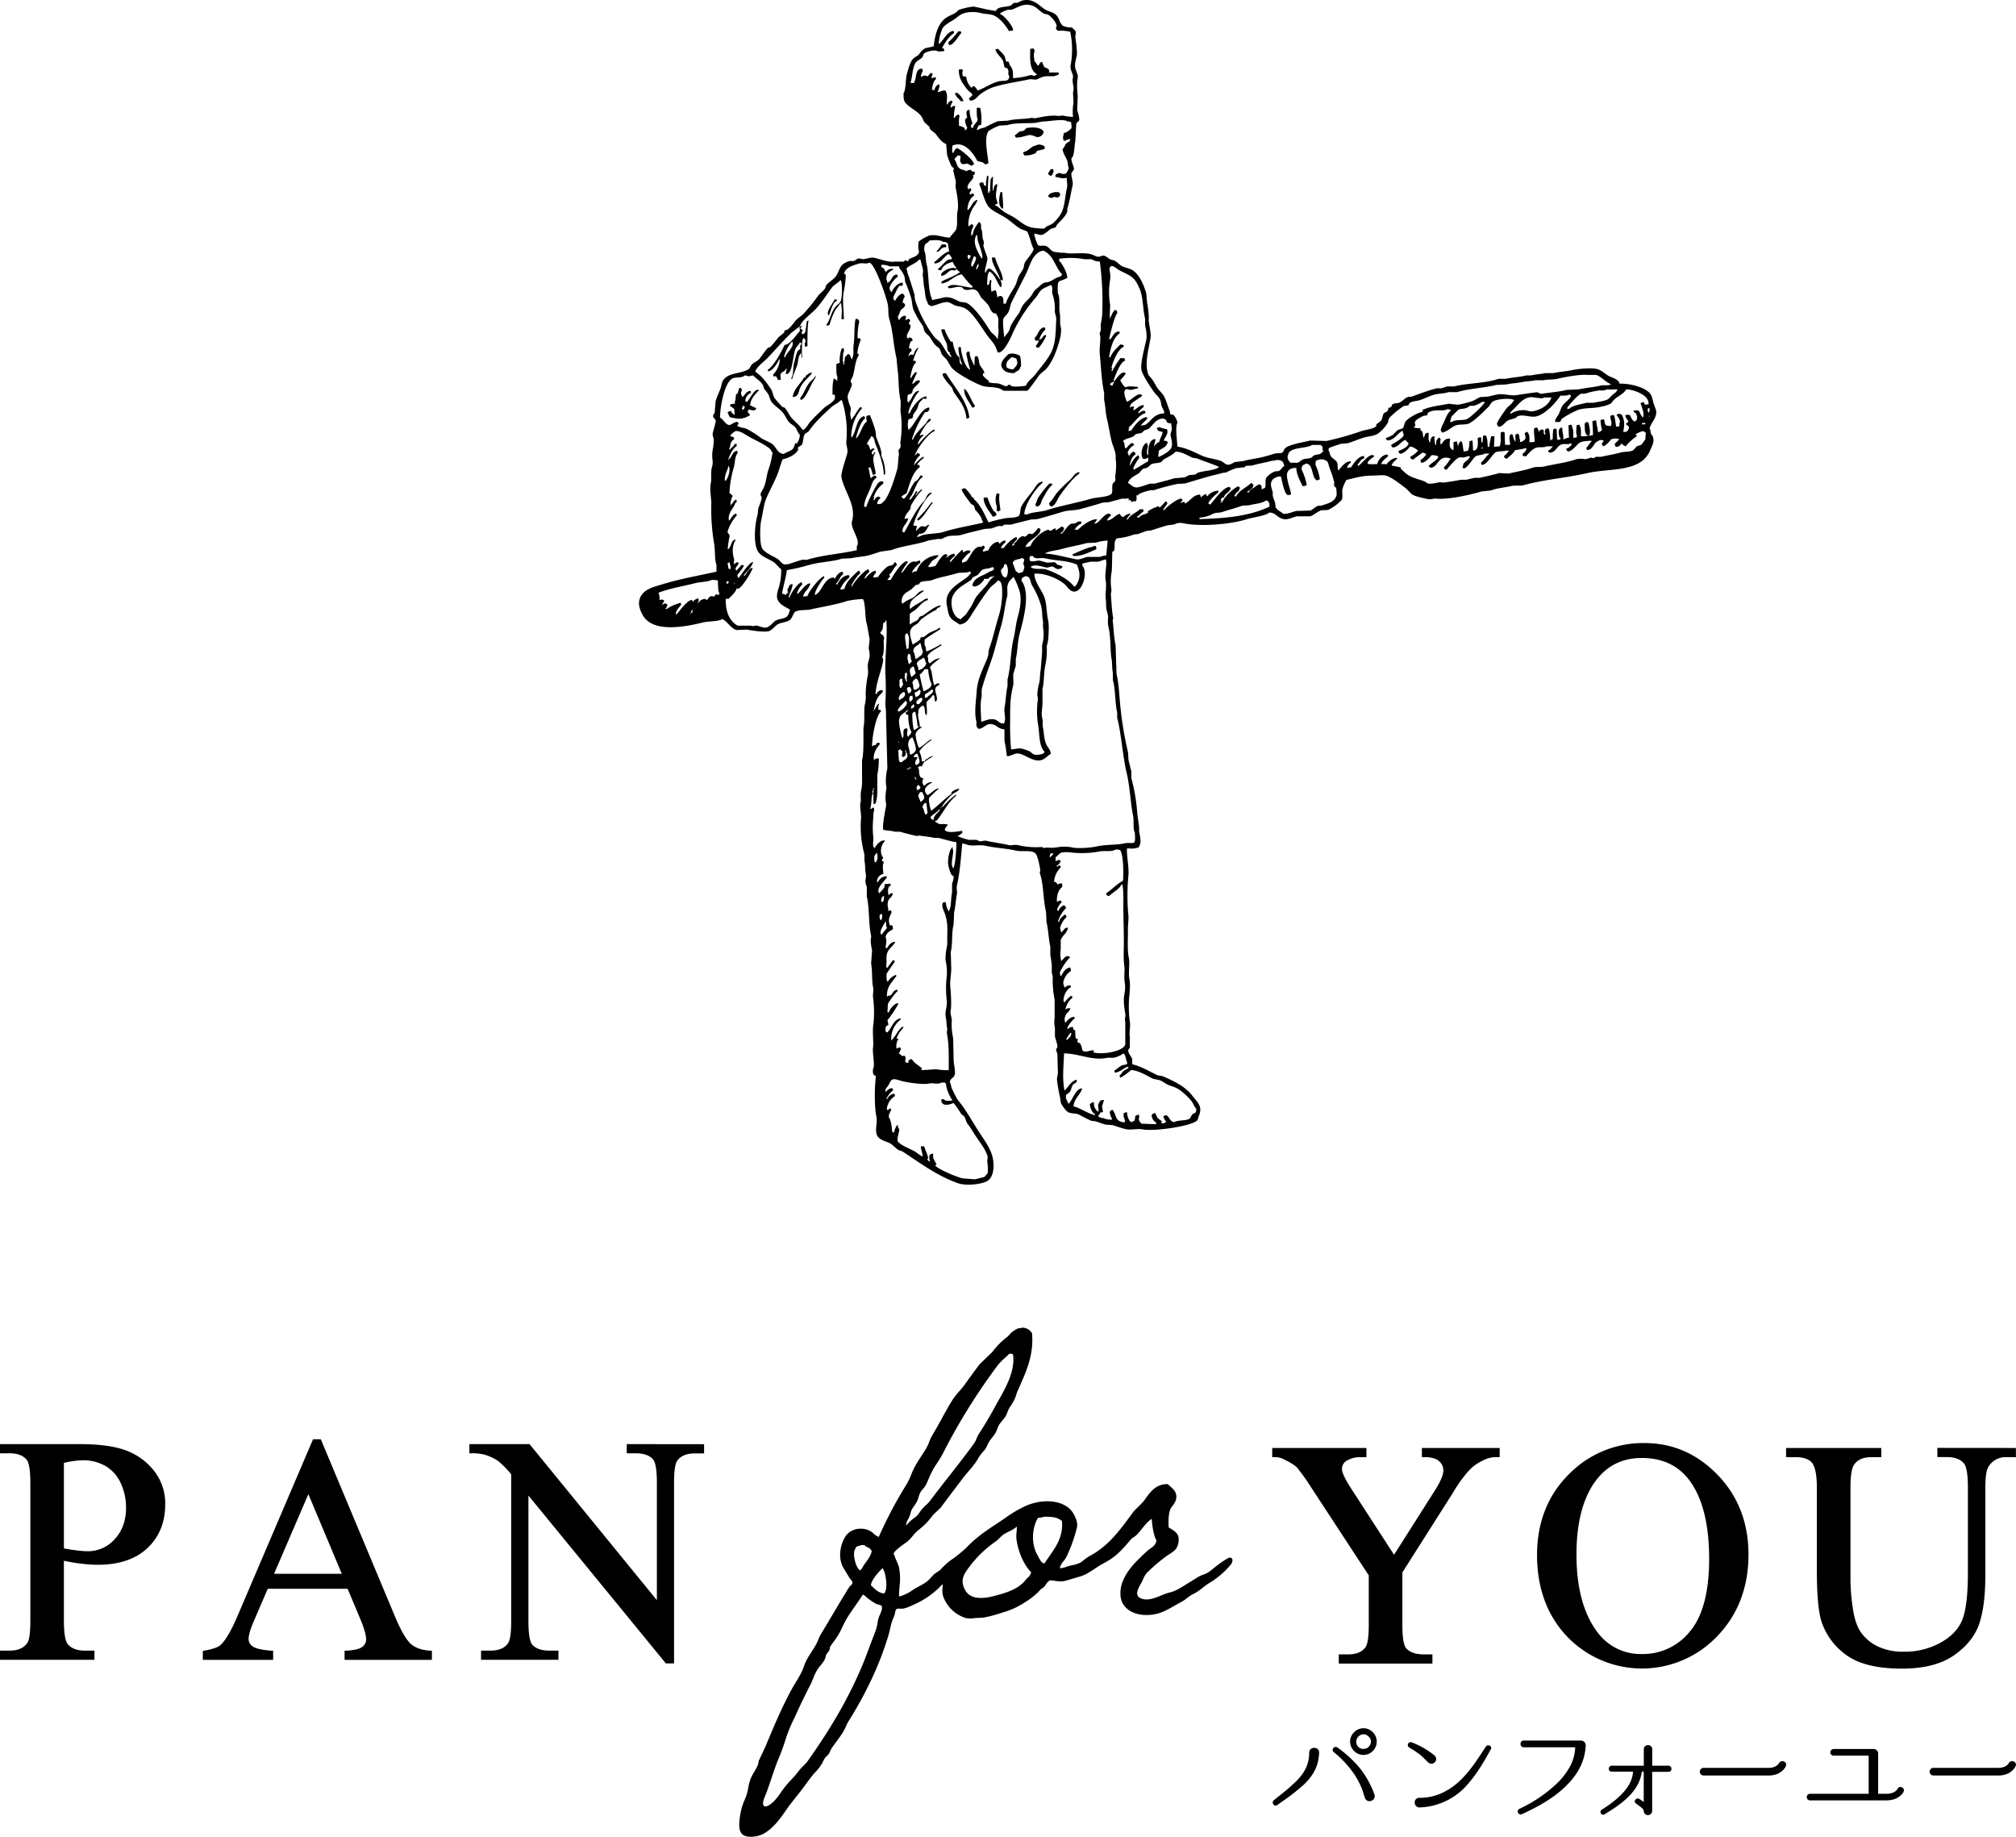 <svg id="レイヤー_1" data-name="レイヤー 1" xmlns="http://www.w3.org/2000/svg" viewBox="0 0 877.35 799.35"><path d="M694.69,892.89a5.54,5.54,0,0,0-3.87,1.55,5.62,5.62,0,0,0-.43,8.1,5.52,5.52,0,0,0,4.3,1.94,5.61,5.61,0,0,0,3.89-1.52,5.68,5.68,0,0,0,1.88-4.29,5.61,5.61,0,0,0-1.52-3.89A5.67,5.67,0,0,0,694.69,892.89Zm0,9a3.09,3.09,0,0,1-2.13-.81,3,3,0,0,1-1-2.37,3,3,0,0,1,.78-2.07,3.26,3.26,0,0,1,2.4-1.14,2.89,2.89,0,0,1,2.09.92,2.81,2.81,0,0,1,1.1,2.29,3.13,3.13,0,0,1-.86,2.12A2.83,2.83,0,0,1,694.69,901.85Z" transform="translate(-101.32 -140.77)"/><path d="M671.62,902.06a2,2,0,0,0-.55,1.45c0,4.53-1.65,8.36-5.33,12.11a88.37,88.37,0,0,1-8.1,7c-.69.55-1.37,1.09-2,1.64a1.32,1.32,0,0,0-.34,1.45,1.28,1.28,0,0,0,1.16.83,1.25,1.25,0,0,0,.71-.23l1.73-1.24a94.22,94.22,0,0,0,9.66-7.5c4.51-4.18,6.69-8.66,6.83-14.1a2,2,0,0,0-.54-1.47A2.42,2.42,0,0,0,671.62,902.06Z" transform="translate(-101.32 -140.77)"/><path d="M692.92,910a50.6,50.6,0,0,0-9.63-8.78,1.31,1.31,0,0,0-1.93.62,1.26,1.26,0,0,0,.35,1.39,45.61,45.61,0,0,1,9.07,9.8,34,34,0,0,1,3.13,5.93c.31.76.55,1.53.78,2.29s.41,1.32.67,2a2,2,0,0,0,1.94,1.37,2.39,2.39,0,0,0,1.92-1,2.13,2.13,0,0,0,.22-2A40.91,40.91,0,0,0,692.92,910Z" transform="translate(-101.32 -140.77)"/><path d="M721.5,906.43c.46.47.93.94,1.43,1.4a2.06,2.06,0,0,0,2.88-.21,2,2,0,0,0,.51-1.51,2,2,0,0,0-.69-1.36,35.54,35.54,0,0,0-9.89-5.71,1.24,1.24,0,0,0-1.17,2.18l1,.63a39.63,39.63,0,0,1,3.8,2.58A22.35,22.35,0,0,1,721.5,906.43Z" transform="translate(-101.32 -140.77)"/><path d="M748,900.82c-.44.68-.88,1.34-1.32,2-2.84,4.32-5.78,8.79-9.58,12.46a28.35,28.35,0,0,1-9.11,6.16,23.28,23.28,0,0,1-9,1.73,1.93,1.93,0,0,0-2,2,2.08,2.08,0,0,0,2.09,2.17h.12a28.81,28.81,0,0,0,19.27-8.36c5-5.15,8.64-11.43,11.63-16.94a1.14,1.14,0,0,0,0-1.18A1.31,1.31,0,0,0,748,900.82ZM719.1,927h0v0Z" transform="translate(-101.32 -140.77)"/><path d="M789.44,898.24h-25a1.31,1.31,0,0,0-1.05.45,1.44,1.44,0,0,0-.33,1,1.4,1.4,0,0,0,1.38,1.48h22.26s.13.09.13.16a19.25,19.25,0,0,1-1.82,7.34,30,30,0,0,1-6.51,8.58,61.19,61.19,0,0,1-16,10.73,1.24,1.24,0,0,0-.63,1.41,1.27,1.27,0,0,0,1.22,1,1.79,1.79,0,0,0,.54-.11c8.16-3.72,13.86-7.28,18.51-11.59,5.88-5.53,8.91-11.46,9.28-18.19a2.14,2.14,0,0,0-.59-1.61A2,2,0,0,0,789.44,898.24Z" transform="translate(-101.32 -140.77)"/><path d="M827.46,909.19h-7.09V902c0-2.37-3.68-2.33-3.68,0v7.18H802.75a1.27,1.27,0,0,0-1.29,1.3,1.24,1.24,0,0,0,1.29,1.29H812c-.29,5.61-4.77,11.05-13.64,16.57a1.09,1.09,0,0,0-.47,1.27,1.2,1.2,0,0,0,1.12.92,1.06,1.06,0,0,0,.63-.23c7.81-4.67,15.16-10.16,16.18-18.53h.84l0,13.21a13.08,13.08,0,0,0-1.11-.8l-.74-.5a1.31,1.31,0,0,0-2,.71,1.13,1.13,0,0,0,.5,1.26l1.34,1c1.34,1,1.94,1.42,2,2.2a1.84,1.84,0,0,0,3.68,0v-17h7.09a1.26,1.26,0,0,0,1.3-1.29A1.28,1.28,0,0,0,827.46,909.19Z" transform="translate(-101.32 -140.77)"/><path d="M877,907.2a1.71,1.71,0,0,0-1.51.92s-1,2-4.49,2H842.61a1.67,1.67,0,0,0,0,3.33H871c4.85,0,6.86-2.76,7.5-4l-.34-.25.4.13a1.55,1.55,0,0,0-.18-1.45A1.72,1.72,0,0,0,877,907.2Z" transform="translate(-101.32 -140.77)"/><path d="M928.36,918.43a1.36,1.36,0,0,0-1.22.8c-.11.22-1.2,2.17-4.82,2.17h-3.64V904a2,2,0,0,0-2.06-2.08h-17.3a1.43,1.43,0,0,0-1.45,1.45,1.4,1.4,0,0,0,1.45,1.43h15a.24.24,0,0,1,.23.24V921.4H889.07a1.42,1.42,0,0,0-1.45,1.45,1.38,1.38,0,0,0,1.45,1.42h33.25c4.95,0,6.94-2.84,7.44-3.73l-.35-.22h0l.39.14a1.38,1.38,0,0,0-.15-1.33A1.59,1.59,0,0,0,928.36,918.43Z" transform="translate(-101.32 -140.77)"/><path d="M978.57,909.34a1.61,1.61,0,0,0-.18-1.45,1.71,1.71,0,0,0-2.89.23s-1,2-4.47,2H942.62a1.67,1.67,0,0,0,0,3.33H971c4.83,0,6.83-2.76,7.48-4l-.34-.24h0Z" transform="translate(-101.32 -140.77)"/><path d="M155.76,771.84c-4.82-1.73-11.48-2.61-19.82-2.61H101.32v4h4.23c3.3,0,5.69.9,7.33,2.73.76.88,1.65,3.37,1.65,10.36V846c0,6.34-.67,8.73-1.23,9.61-1.55,2.34-4.08,3.48-7.75,3.48h-4.23v4h41.1v-4h-4.29c-3.26,0-5.7-.93-7.28-2.76-.78-.87-1.72-3.36-1.72-10.33v-26c2.61.54,5.11,1,7.47,1.24a57.45,57.45,0,0,0,7.31.5c9.24,0,16.51-2.46,21.62-7.3s7.69-11.23,7.69-19a22.91,22.91,0,0,0-5.07-14.85A27.79,27.79,0,0,0,155.76,771.84Zm.41,25.07c0,5.59-1.65,10.2-4.94,13.69a15.52,15.52,0,0,1-11.67,5.25,40.28,40.28,0,0,1-4.68-.34c-1.72-.21-3.65-.51-5.75-.89V777.41a38.27,38.27,0,0,1,8.17-1.15,19.61,19.61,0,0,1,9.86,2.46,16.48,16.48,0,0,1,6.64,7.38A25,25,0,0,1,156.17,796.91Z" transform="translate(-101.32 -140.77)"/><path d="M280.16,856.21c-2-1.75-4.32-5.7-6.86-11.75l-32.36-77.33h-3.39l-32.7,76.51c-2.76,6.54-5.3,10.93-7.53,13-.71.68-2.51,1.66-7.1,2.47l-.63.11v3.91h30.6v-4l-.7,0c-5.33-.39-7.43-1.26-8.27-1.92a3.93,3.93,0,0,1-1.72-3.12c0-1.67.76-4.27,2.25-7.75l6.08-14.14h34.78L258,845.05c1.77,4.19,2.66,7.28,2.66,9.18a4,4,0,0,1-1.65,3.22c-1.17.94-3.54,1.5-7,1.68l-.73,0v4h38v-4l-.7,0C284.94,858.91,282.12,857.93,280.16,856.21Zm-30.09-30.55H220.59L235.52,791Z" transform="translate(-101.32 -140.77)"/><path d="M374.08,769.23v4h4c3.37,0,5.87.87,7.41,2.62.78.86,1.7,3.31,1.7,10.11v51.19L332,769.51l-.22-.28H305.6v4h.76a21.13,21.13,0,0,1,5.76.57,22.43,22.43,0,0,1,5.88,2.69,40,40,0,0,1,5.79,5.87v64c0,6.22-.74,8.61-1.36,9.51-1.5,2.17-4,3.23-7.76,3.23h-4v4h33.68v-4h-4c-3.36,0-5.86-.88-7.41-2.61-.75-.86-1.65-3.33-1.65-10.13V791.61l59.58,72.78.23.27h3.56V786c0-6.22.75-8.61,1.36-9.51,1.49-2.13,4.08-3.22,7.71-3.22h4v-4Z" transform="translate(-101.32 -140.77)"/><path d="M720.12,774.91h.75a13,13,0,0,1,5.2.78,5.92,5.92,0,0,1,2.53,2.08,5.39,5.39,0,0,1,.86,3c0,1.93-1.34,5-4,9.12L708,817.39,689.35,788.6c-3.34-5.13-4-7.42-4-8.44a4.11,4.11,0,0,1,2.3-3.85,11.21,11.21,0,0,1,5.52-1.4h2.81v-4h-41v4h.76a8.43,8.43,0,0,1,3.63.61c3.26,1.54,5.42,2.86,6.41,3.92a83.33,83.33,0,0,1,6,8.41L697,826.37V848c0,6.22-.75,8.62-1.36,9.53-1.5,2.15-4,3.21-7.7,3.21h-4v4h40.76v-4h-3.76c-3.49,0-6-.88-7.61-2.6-.78-.87-1.71-3.34-1.71-10.14V825.08l22.16-34.92a59.82,59.82,0,0,1,6.8-9.42,19.24,19.24,0,0,1,6-4.32,13.28,13.28,0,0,1,4.86-1.51h2.53v-4H720.12Z" transform="translate(-101.32 -140.77)"/><path d="M817.13,768.78A45.14,45.14,0,0,0,785.47,781c-10.11,9.38-15.24,21.64-15.24,36.47,0,14.48,4.44,26.47,13.19,35.62a45.16,45.16,0,0,0,65.31-.35c9-9.36,13.52-21.31,13.52-35.48,0-13.78-4.52-25.42-13.41-34.62S829.28,768.78,817.13,768.78Zm-1.3,6.48c8.54,0,15.31,3,20.13,9,6.09,7.6,9.17,19.35,9.17,34.92,0,14.32-2.8,24.93-8.32,31.53a26.2,26.2,0,0,1-20.91,9.88,23.27,23.27,0,0,1-19-9c-6.3-8-9.51-19.5-9.51-34.34,0-14.48,3.09-25.59,9.16-33.06C801.34,778.26,807.84,775.26,815.83,775.26Z" transform="translate(-101.32 -140.77)"/><path d="M944.45,770.88v4h4.23c3.31,0,5.71.9,7.32,2.73.79.91,1.73,3.45,1.73,10.36v37.41c0,9.66-.86,16.59-2.55,20.58s-4.86,7.21-9.46,9.75a32.15,32.15,0,0,1-15.85,3.86,25.15,25.15,0,0,1-11.62-2.43,18.91,18.91,0,0,1-7.18-6.15c-1.65-2.48-2.82-6-3.44-10.51a87,87,0,0,1-1-12.24V788c0-5,.54-8.31,1.58-9.81,1.5-2.21,4-3.28,7.55-3.28h4.29v-4H878.61v4h4.23c3.25,0,5.64.81,7,2.4S892,782.53,892,788v36.1c0,11.18.75,18.93,2.24,23a29.08,29.08,0,0,0,11.38,14.47c5.33,3.57,13.21,5.37,23.4,5.37,9.39,0,16.93-1.89,22.39-5.61s9.25-8.29,11.12-13.52,2.8-12.5,2.8-21.83V788.55c0-6.17.71-8.52,1.32-9.42a8.61,8.61,0,0,1,7.75-4.22h4.23v-4Z" transform="translate(-101.32 -140.77)"/><path d="M637.57,820.56c.21-.75.18-1.54-.55-1.86s-1.73.46-2.24.74a38.66,38.66,0,0,0-5.08,3.65c-.93.75-1.82,1.46-2.45,1.88-1.38.91-3.08,1.21-4.49,2.07s-2.72,1.7-4.1,2.53c-2.51,1.54-5.31,3.54-8.22,4.21-4,.89-9.05,4.67-13.17,2.27-2.58-1.52.23-5.32,1.05-7,.74-1.54,1.2-3,2.48-4.15a72.24,72.24,0,0,1,8.76-7.35c1.16-.77,2.8-1.65,3.6-2.84a7.16,7.16,0,0,0,1-5.16c-.44-1.72-2-2.73-3.49-3.59l-.72-.44c-.23-2.57-.11-6.09.72-8a8.5,8.5,0,0,1,.91-1.41c1-1.31,2.14-2.93,1.49-5.29-.38-1.38-1.68-2.51-2.71-3.42-.26-.23-.5-.43-.72-.64l-.11-.12h-.19c-5,0-7.47,3.45-9.62,6.49l-1,1.33-2.09,2.09-1.8,1.8-1.36,1.83c-5.16,7-10,13.58-18.1,17.84a14.12,14.12,0,0,0-2.19,1.54,17.92,17.92,0,0,1-1.68,1.23,11.27,11.27,0,0,1-3.35,1.09c-.66.15-1.34.29-2.05.5-.17.06-.4.13-.64.23a9.79,9.79,0,0,1-2.48.62.79.79,0,0,1-.44-.1,7.17,7.17,0,0,1,1.65-3,10.63,10.63,0,0,0,1.36-2.1A65,65,0,0,0,570,805.48c.49-2.1-.71-4.47-1.32-5.64-1.9-3.64-6.13-5.73-11.58-5.73A23.71,23.71,0,0,0,548,796a53.35,53.35,0,0,0-9.34,5.47c-.59.4-1.16.78-1.73,1.18-5.3,3.48-10.45,6.81-14.85,11.45a55.48,55.48,0,0,1-7.39,5.93,32.24,32.24,0,0,0-4,3.74c-.84.87-1.91,1.29-2.8,2.06s-1.68,1.9-2.63,2.73c-1.76,1.57-4.06,2.51-6.06,3.74l-.87.55a17.08,17.08,0,0,1-5.55,2.66,1.07,1.07,0,0,0-.22-.15c0-1.29.12-2.64.22-4a26.46,26.46,0,0,0-.23-8.53,19.43,19.43,0,0,0-1.1-2.87c-.14-.31-.28-.6-.39-.88a7,7,0,0,1-.28-.8,4.45,4.45,0,0,0-.58-1.33c.28-1.24,3.51-3.53,4.93-4.53l.92-.67a15.36,15.36,0,0,0,2.47-2.56,15,15,0,0,1,2.29-2.39,32.87,32.87,0,0,0,6.63-6.81l3.17-3c3.16-4.25,6.39-8.45,9.56-12.7,2.29-3.05,5.23-5.77,7-9.15a24.11,24.11,0,0,1,2.68-3.38c.95-1.2,1.28-2.67,2.14-3.91s1.81-2.22,2.54-3.45.91-2.5,1.64-3.64,1.85-2.21,2.63-3.41,1.14-2.91,2-4.25a18.75,18.75,0,0,0,2.65-4.9,13.68,13.68,0,0,1,.55-1.68c.39-.9.79-1.81,1.21-2.74,2.85-6.44,6.08-13.72,5.23-22.76v-.17l-.12-.12a4.78,4.78,0,0,1-.43-.48,3.91,3.91,0,0,0-1.7-1.26,4,4,0,0,0-2.22-.4h-.13l-.11.08a1.45,1.45,0,0,1-.62.12,2.86,2.86,0,0,0-1,.19,15.76,15.76,0,0,0-2.56,1.62l-.16.15c-.5.54-1,1.09-1.41,1.58a32.9,32.9,0,0,0-6.82,6.82l-5.56,5.37c-2.08,2.76-4.17,5.62-6.59,9-.68.94-1.47,1.85-2.25,2.74a32.84,32.84,0,0,0-2.9,3.7c-1.67,2.64-3.21,5.47-4.71,8.21-1.31,2.38-2.67,4.86-4.09,7.19a19.25,19.25,0,0,0-1.4,3,17.43,17.43,0,0,1-1.35,2.86c-.58,1-1.22,1.95-1.86,2.94-.86,1.32-1.74,2.7-2.53,4.05a32.25,32.25,0,0,0-2,4.17,30,30,0,0,1-2,4.24,186.28,186.28,0,0,0-12.17,23,6.09,6.09,0,0,1-2.23-1.45,10.35,10.35,0,0,0-1.29-1,8,8,0,0,0-4.21-1.12,7.93,7.93,0,0,0-6.47,2.91c-2.57,3.71-3.77,9.79-1.11,14.23l.66,1.1c.72,1.22,1.47,2.46,2.27,3.67a4.14,4.14,0,0,0,.35.43,1.45,1.45,0,0,1,.52,1.56,2.22,2.22,0,0,1-.65.76,3.9,3.9,0,0,0-.57.58c-.65.9-1.22,1.89-1.77,2.84-.22.35-.43.7-.63,1-1.77,2.9-3.48,5.8-5.2,8.7-1.62,2.72-3.23,5.45-4.87,8.16a12.86,12.86,0,0,0-1,2.08c-1.57,4.17-4.88,7.44-6.29,11.68-1.27,3.82-3.77,7.12-5.68,10.68-3.29,6.11-6.11,12.45-8.8,18.84-.79,1.84-1.55,3.68-2.31,5.52-.44,1-1,2.13-1.49,3.17s-1,2.07-1.47,3.15l-.34,1.73a27.75,27.75,0,0,1-1.53,2.87,28.9,28.9,0,0,0-1.59,3,19.5,19.5,0,0,0-1.07,4,25.26,25.26,0,0,1-.77,3.21c-.27.81-.61,1.67-1,2.56s-.74,1.85-1,2.76c-.54,1.65-2,8.8-.52,10.81.52,1.32,2.05,2.06,4.33,2.06a12.64,12.64,0,0,0,5.27-1.15c4.55-2.41,7.47-6.62,10.3-10.7,1.84-2.65,3.88-5.09,5.87-7.62s4-5.54,6.2-8.13a23,23,0,0,0,3.69-4.78,7.41,7.41,0,0,1,1.38-2.37,6.08,6.08,0,0,0,1.93-2.61A3.15,3.15,0,0,1,463,902c.74-1.17,1.63-2.38,2.49-3.54s1.86-2.52,2.65-3.8a22.06,22.06,0,0,0,1.33-2.6,19.16,19.16,0,0,1,1.41-2.69A167.67,167.67,0,0,0,482.23,868a137.3,137.3,0,0,0,5.54-14.92c.66-2,1-4.09,1.56-6.12.29-1,.76-1.94,1.15-2.91s.34-2.15.86-2.88a1.11,1.11,0,0,1,1-.35l.6,0a5.63,5.63,0,0,0,1.85-.08,20.17,20.17,0,0,0,3.49-1.33c.39-.16.77-.34,1.17-.52a37.08,37.08,0,0,0,11.9-8.55l.28,0c0,.42-.06.83-.1,1.24a9.87,9.87,0,0,0,.12,3.5,15.27,15.27,0,0,0,10,9.85,11.61,11.61,0,0,0,4,0c1.26-.11,2.54-.06,3.8-.23a56.23,56.23,0,0,0,8-2.13,34.47,34.47,0,0,0,9.72-4.38,31.61,31.61,0,0,0,5.93-4.52c.4-.44.79-.86,1.13-1.25.17-.13.35-.24.52-.36a4.58,4.58,0,0,0,1.22-1c.13-.17.27-.38.42-.6a6.52,6.52,0,0,1,1.62-1.85,1.41,1.41,0,0,1,.55-.07,18.56,18.56,0,0,1,1.93.19,11.8,11.8,0,0,0,4,.1c2.29-.62,4.6-1.31,6.89-2,3.52-1,6.41-3.64,9.58-5.38a46.07,46.07,0,0,0,4.37-2.6c3.1-2.18,5.9-5.49,8.16-8.15a6.05,6.05,0,0,1,1.26-1,9.52,9.52,0,0,0,1.27-1,30.21,30.21,0,0,0,2.07-2.42c1.42-1.74,3-3.72,4.49-4.49.08,2.68.82,7.32,2,9.28-.14,1.87-1.4,2.75-2.72,3.68a13.26,13.26,0,0,0-1.52,1.19l-.93.88c-3.73,3.52-7.58,7.15-9.63,12.48-.94,2.47-1.35,6.33,0,9,3,5.75,11.18,6.21,16.58,4.29,3.16-1.11,6.09-3.16,9.07-4.67,1.91-1,3.38-2.64,5.31-3.52,2.38-1.09,4.37-3.16,6.59-4.56a36.88,36.88,0,0,0,9.49-8A4.81,4.81,0,0,0,637.57,820.56Zm-93.9-10c.72,5.56,3.27,11.32,6.4,14.42a3.9,3.9,0,0,1-1.51,2.39,9,9,0,0,0-.94,1c-3.09,4.08-8.9,5.78-14.6,7.18a20.09,20.09,0,0,1-4.78.63c-3.15,0-5.37-1-6.63-3-2.92-4.65-.58-7.72,1.66-10.67.24-.31.48-.62.7-.93a50,50,0,0,1,10.9-10.16,15.55,15.55,0,0,0,1.55-1.4,11.71,11.71,0,0,1,1.73-1.53,19.66,19.66,0,0,1,2.32-1.25,15.12,15.12,0,0,0,3.28-2h.11c0,.77-.08,1.5-.13,2.21A15.14,15.14,0,0,0,543.67,810.55Zm14.07,7.84c-.68,1-1.33,1.87-1.93,2.79-1.17-.23-1.75-1.32-2.35-2.46-.17-.33-.34-.65-.52-1-2.8-4.54-2.76-11.54.08-16.38a4.68,4.68,0,0,1,.49-.06,7.39,7.39,0,0,0,2.1-.45H556c3.78,0,5.35.26,7.45,1.81C564.16,809.29,560.89,813.91,557.74,818.39Zm-62.12-13.84a5.23,5.23,0,0,1,.85-2.51,10.06,10.06,0,0,0,.62-1.28,12.63,12.63,0,0,0,.47-1.44,7.87,7.87,0,0,1,.78-2c.23-.37.49-.75.77-1.14a13.65,13.65,0,0,0,1.46-2.39,17.13,17.13,0,0,0,.57-1.65A8.42,8.42,0,0,1,502,790a13.89,13.89,0,0,1,1-1.27,9.69,9.69,0,0,0,1.45-2.08c.35-.78.67-1.54,1-2.27a38.66,38.66,0,0,1,2.45-5c.39-.62.82-1.26,1.26-1.93a43.56,43.56,0,0,0,2.43-4,262.27,262.27,0,0,1,24-38.6,24.72,24.72,0,0,1,3.14-3.2c.65-.61,1.28-1.19,1.84-1.75h.38a1.59,1.59,0,0,1,.8.12l.41.14c1.16,7.07-3.41,15-6.44,20.32-.54.94-1,1.81-1.44,2.58-2.16,4-4.43,7.86-6.94,11.69a11.85,11.85,0,0,0-1,2,10.13,10.13,0,0,1-1,2c-3.41,4.75-7.1,9.43-10.65,14-2.86,3.63-5.8,7.37-8.59,11.12a15.51,15.51,0,0,1-2,2.08,18.1,18.1,0,0,0-2,2.15c-.2.27-.39.55-.57.82a8.74,8.74,0,0,1-1.71,2l-.32.24a17.43,17.43,0,0,0-3.68,3.33Zm-35,57.19a3,3,0,0,1,.33-1c.13-.21.31-.42.48-.64a6.08,6.08,0,0,0,.84-1.25,2.6,2.6,0,0,0,.18-.83,1.46,1.46,0,0,1,.15-.59c.46-.77,1.05-1.56,1.62-2.34s1.18-1.6,1.67-2.42a41.5,41.5,0,0,0,2.1-4,40,40,0,0,1,2.12-4c1-1.66,2.22-3.37,3.36-5s2.26-3.23,3.29-4.86h.47a26.2,26.2,0,0,0,5.1,3.78,4.68,4.68,0,0,0,1.35.5,3.58,3.58,0,0,1,1.25.48c.64.9-.18,2.78-.73,4-.17.41-.33.77-.43,1.06a18.07,18.07,0,0,0-.63,2.76,15.13,15.13,0,0,1-.64,2.72l-2,5.26c-.53,1.4-1.05,2.79-1.53,4.09-7.34,19.82-17.83,35.92-26.15,47.71a15.77,15.77,0,0,1-1.91,2.11,16.84,16.84,0,0,0-1.93,2.11,42.63,42.63,0,0,1-3.37,3.94,43.18,43.18,0,0,0-3.22,3.75c-.38.5-.76,1-1.13,1.58a27.13,27.13,0,0,1-3,3.85l-.09.1c-.72.7-3.59,3.34-4.56,1.83-.7-1.09.44-3.39.82-4.44.24-.64.52-1.27.75-1.91,1.52-4.26,2.85-8.57,4.48-12.79a109.8,109.8,0,0,0,3.8-10.36,61.57,61.57,0,0,1,3.69-8.76q2.05-4.59,4.27-9.12c.84-1.71,1.7-3.43,2.59-5.13.46-.9.85-1.87,1.22-2.78a21.22,21.22,0,0,1,1.7-3.61,23.31,23.31,0,0,1,1.41-1.92,17.14,17.14,0,0,0,1.9-2.67A5.14,5.14,0,0,0,460.63,861.74ZM478,820.88c-.34.47-.65.9-.91,1.29a7.63,7.63,0,0,0-.42.73c-.31.59-.54,1-1.12,1.25-.56-.26-1.4-1.51-2-3.52-.78-2.55-.74-4.91.09-6l.06-.13c.23-.69.55-.76,1.2-.92a4.48,4.48,0,0,0,1.23-.42h1.33a4.48,4.48,0,0,0,1.5,1,7,7,0,0,1,.91.5l.81,1h0C480.52,817.4,479.11,819.33,478,820.88Zm8.45,12.8-.06.11c-.09.23-.11.25-.2.33l-.11.1c-2.25-.18-3.8-1.67-5.16-3l-.6-.57c.25-2.44,3.42-5.78,5.06-7.45a7.68,7.68,0,0,1,1.18,3C487.17,828.87,487.34,832.42,486.41,833.68Z" transform="translate(-101.32 -140.77)"/><path d="M519.41,154.38h-1a40.21,40.21,0,0,1-4.38,4.8,3.77,3.77,0,0,0,.21,1c.36.13.2,0,.42.21,1.79-.21,3.76-4,5-5.21A2.65,2.65,0,0,0,519.41,154.38Z" transform="translate(-101.32 -140.77)"/><path d="M520.24,171.05c-.56-.11-.78-.29-1.24,0h-.42c0,4.14,1.76,6.09,3.74,8.75.57.76,1.65,1.2,2.1,2.09h.2c-.35.84-1.18,1.11-1.67,1.87a2,2,0,0,1,.41.63c.37.13.21,0,.43.21,2.11-.26,2.67-1.69,4-2.71a20.82,20.82,0,0,1,5.63-3.12c5.15-1.65,10.84-2.4,16.25-3.55l2.5.21c.94-.26,2.1-1,3.12-1.26,2.42-.61,4.57.29,6.26-.82l.62-.21c-.08-.43,0-.4-.2-.62v-.22h-4.18c.14-.35,0-.2.21-.41-.27-1.71-1.33-1.18-2.29-2.08a12.46,12.46,0,0,1-.83-2.09c-1.34.18-.82.88-1.66,1.46v.21c-.85-.44-.81-1.38-1.67-1.88-.08-1.08-.63-3.22,0-4.16a2.44,2.44,0,0,0-.42-1.46,4.1,4.1,0,0,0-1.46.21c-.08,4.87-.36,9,2.92,11l-.21.21c-1.44,1-1.51-.13-2.92.2a28.67,28.67,0,0,1-7.29,1.25c0-3.57,0-3.6-1.45-5.82-.15-.43-.28-.84-.43-1.26-.29-.26-.81.11-1-.21-.51-.69-.42-1.55-.83-2.3-.67-1.18-1.9-2.06-2.71-3.11a3.92,3.92,0,0,0-1.25.2c.4,1.89,2.51,3.3,3.33,5,.21.89.42,1.8.63,2.7.61.77,1.19-.17,1.67,1.46.21.61-.3,1.56.41,2.5-.06,2.77-2.6,1.68-4.79,2.3-3.42.95-5.85,2.86-9,3.95a5.28,5.28,0,0,0-1.46-1.87c-.93.07-.88,0-1,.83l-.2-.2a7.79,7.79,0,0,1-2.3-4.81l-1.46-.2c-.14-.62-.4-1.71,0-2.29Z" transform="translate(-101.32 -140.77)"/><path d="M517.74,181.05c-.22.16-.19.14-.63.21-.06.07-.13.13-.2.22.49,1.53,1.7,2.13,2.5,3.32h1.25A7.76,7.76,0,0,0,517.74,181.05Z" transform="translate(-101.32 -140.77)"/><path d="M549,199.59c1.56-.3,3.17.94,4,.84a2.83,2.83,0,0,0,2.5-2.09c.16-.12.06,0,0-.21-.69-1.64-3.34-2-5.83-1.86-.35.22-1,0-1.46.2s-1,1-1.45,1.25l-1.47.21c-.73.34-1.56,1.22-2.29,1.66V200a2.14,2.14,0,0,1,.41.63C545.52,200.7,547,200,549,199.59Z" transform="translate(-101.32 -140.77)"/><path d="M550.8,204.55c-1.32.78-2.22,2-4,2.36-.09.2-.17.39-.26.61a1.67,1.67,0,0,1,.55.88,10.49,10.49,0,0,0,4.68-.84c.43-.18.57-.9.94-1.17l3.21-.76a2.32,2.32,0,0,0-.1-1.26,4.81,4.81,0,0,0-2.87-.67C552.33,204.13,551.47,204.15,550.8,204.55Z" transform="translate(-101.32 -140.77)"/><path d="M559.83,215.64a4.12,4.12,0,0,0-.21-1.25h-1a13.64,13.64,0,0,0-1.25,2.08,11.82,11.82,0,0,1,1,.83C559.61,217.06,559.26,216.48,559.83,215.64Z" transform="translate(-101.32 -140.77)"/><path d="M537.74,231.68c.45-1.06-.22-5.19-.21-7.29h-.83C536.23,226.21,535.32,230.5,537.74,231.68Z" transform="translate(-101.32 -140.77)"/><path d="M557.53,225.85v.41c1.86,1.57,1.87-.35,3.34.42,1.43,0,1.66-.3,1.88-1.46a3.71,3.71,0,0,1-.63-.83c-1.11,0-1.22,0-2.09,0-.44.36-1.14.29-1.66.62Z" transform="translate(-101.32 -140.77)"/><path d="M513,248.35l.21-.21a2.18,2.18,0,0,0-.42-1h-1.66A11.53,11.53,0,0,1,509,250v.42C511.07,250,510.34,248.38,513,248.35Z" transform="translate(-101.32 -140.77)"/><path d="M819.84,329.6c-.38-1-.06-1.63-.63-2.29.51-2.51,2.64-3.94,2.92-6.88.1-1.12-1-3.4-1.25-4.37-.47-1.54-.46-2.59-1.26-3.76-1.94-2.84-8.48-4.66-13.53-4.58-.1-.43-.06-.4-.22-.62-.76-1.57-3.32-2-4.79-2.92-1.28-.81-2.86-2.18-4.37-2.71-2.52-.87-9.08-.13-11.46.42-1.75.4-5.47.71-7.92,1.25h-3.54c-1.25.32-4.38.6-6.25,1h-1.87c-2.64.71-6.1.83-9,1.47h-3.13c-5.67,2-13.4,1.82-19.38,3.32h-2.91c-.77.18-2,.65-2.71.84H726.5c-3.57.92-7.35,2.35-10.63,3.54-.88.31-1.52,0-2.29.42-1.1.55-2.2,1.87-3.33,2.29s-1.9.1-2.71.62-.31.67-.83,1.25c-.22.24-.83.18-1.05.42s-.27,1.09-.62,1.45l-1.46.84c-.62.85-.52,2-1.05,2.92s-1.73,1.3-2.28,2.08v.63c-1.21,1.3-4.91,1.56-6.88,2.29a127.36,127.36,0,0,1-14.79,4.16l-7.08-.2c-3,.8-8.28,1.5-10.63,3.12-.67.46-1,1.9-1.67,2.29l-2.91.21c-1.48.44-3.35,1.05-5,1.46-3.06.76-6.25,1.1-9,1.87l-3.54.42c-.77.25-2.3,1.63-3.75,1-.63-.25-1.58-1.19-2.3-1.46-2.86-1-6.06-1.22-8.74-2.5-3-1.42-6.49-3.19-10.21-3.75-.13-2.26-1.1-8.68,0-10.42a7.59,7.59,0,0,0-1.67-3.32c-.36-.31-1.16-.08-1.46-.42l-.21-1.26c-.77-1.79-1.55-4.72-2.49-6.45-.78-1.41-2.32-2.65-3.13-4s-1.39-2.5-2.29-3.74c-.42-.6-1.19-1.13-1.47-1.89-1.69-4.79.16-10.62,1-15.83.32-1.86-.62-5.42-.83-7.92.3-.56-.31-5.81-.63-7.08-.14-1.46-.28-2.91-.41-4.38-1.11-3.78-2.91-8-5.84-10-1.3-.88-3.35-1.1-4.79-1.87-.93-.51-1.84-1.52-2.71-2.09s-1.9-.53-2.7-1a9.13,9.13,0,0,0-2.3-1.45c-.91-.19-1.95.77-3.13.41-.63-.19-1.78-.83-2.5-1-3.62-1-8.09.07-11.45-.62-.87-.18-1.91.15-2.5-.22-4.12,0-3.37-1.71-5.62-2.7-1.17-.51-2.61.18-3.54-.42a15.27,15.27,0,0,1-1.67-5c1.29,0,2.59.87,3.74.42a17.85,17.85,0,0,0,3.13-2.29c.73-.52,1.76-.52,2.5-1,.28-.21.2-.56.41-.84,1.51-1.91,3.59-3.36,4.59-5.83v-1.25c1-3.07,1.58-7,2.29-10,.49-2-.79-4.19-.41-5.62.13-.52.92-1,1-1.67.17-1.07-1.33-3.44-1-4.79,0-.17.57-.68.62-.83.64-2,.61-4.6,1-6.47.15-2.57.28-5.14.43-7.7.19-.53,1.06-1,1.25-1.46.3-.8-.59-3.48-.84-4.58.08-2,.14-4,.22-6.05a40.41,40.41,0,0,1-.22-6.66,5.61,5.61,0,0,0,.22-2.3c-.25-.91-.81-2.25-1.06-3.12-.44-1.7.36-4.08.64-5.42s-.29-6-.64-7.92c.08-.83.15-1.67.22-2.49-.29-.85-1.19-1.21-1.67-1.88a10.43,10.43,0,0,1-3.75-.62c-1.62-.95-1.86-3.86-3.33-5s-2.78-1.22-4.38-2.08c-2.5-1.37-5.21-5.3-10.2-4-.66.17-1.66.84-2.29,1h-1.26c-.5.21-1.07,1.05-1.66,1.24-2.25.73-5.47.25-6.25,2.29-3.11-.39-6.35-1.28-9.38-1.87-1.1-.21-5.94,1-6.87,1.46l-1,1c-1.5,1-3.14,1.45-4.59,2.5-3.3,2.38-4.67,7.18-5.21,12.3l-3.75.83a7.53,7.53,0,0,0-2.5,2.49c-.63.85-2,1.32-2.71,2.09-1.39,1.47-2.1,4.51-2.71,6.67-.67,2.41-.3,6.44-1.45,8.34,0,1.93,0,3.15.83,4.16,1.89,2.26,5.11,3.43,6.88,5.83.63.85.84,1.82,1.46,2.71l2.08,1.87c.07.27.13.56.2.84.67,1,2,1.56,2.71,2.5,1.13,1.49,2.47,3.51,4.38,4.16.14,1.6.28,3.2.41,4.8a42,42,0,0,0,1.88,4.79l1,1c.2.47-.25.84-.2,1,.31,1.58.65,2.61,1,4.17s-.17,2.08,0,2.92c.63,3.19,1.52,7.72.83,10.83-.47,2.08.3,6.45-.83,8.12-.7,1-1.8,2-2.51,3.12-2.82,0-6.28-1.72-9.16-.82a21.72,21.72,0,0,0-4.37,2.49c-.16.8-.37,3.52.2,4.38-.79,2.48-2.45,2.13-4.37,3.33l-.42.83c-.28.12-1.09-.32-1.25-.41l-.62.63h-4c-2.64.46-6.56-1.19-9-1.67-1.29-.27-3.4.5-4.58.62-.56.07-1.67-.52-2.51-.21-.38.16-1.27.9-1.66,1h-1.87a10.76,10.76,0,0,0-2.71,1.26c-1.61,1.18-2,3.52-3.13,5.21s-3.23,2.6-4.38,4.16c-.13.42-.27.84-.41,1.25-.82,1.24-2.26,2.18-3.13,3.33a73,73,0,0,1-6.45,7.92c-1.1,1.1-2.62,1.88-3.55,3.13a22,22,0,0,1-3.12,3.54c-.33.28-.92.13-1.26.41s-.2.77-.41,1c-.83.71-1.67,1.39-2.5,2.09a42,42,0,0,1-3.33,4c-.31.31-1,.31-1.25.63-1.32,1.38-2.37,3.08-3.54,4.57-.82,1.05-2.43,1.66-3.33,2.51-.56.51-.82,1.68-1.47,2.08-3.51,2.17-8.69,1.32-11,4.79-.76,1.12-.72,2.36-1.25,3.75-.61,1.63-1.57,3.61-2.08,5.42l-.42,5c-.06.23-.58.86-.63,1-.37,1.52,1.45,1.47,1.05,3.12-.32,1.33-.91,3.37-1.26,4.8a4.18,4.18,0,0,0,.42,2.29,22.6,22.6,0,0,1-.21,3.75,15.93,15.93,0,0,0-.21,6.25,8.5,8.5,0,0,1-.41,2.71c-.51,2.26,0,4.73-.41,6.67-.66,2.9.35,6.76.2,9.37a88.79,88.79,0,0,0,1.25,17.08c.45,2.18.17,7.51,1,9v3.12c-7.74,1.69-16.07,3.2-23.33,5.42-4.39,1.34-9.06,2.35-10.21,6.87-.69,2.73.95,5.93,1.88,7.29,4.61,6.77,17.38,4.63,25.83,2.5,2.13-.53,6.86-.37,8.34-1.46,2.09.77,3.67,4.07,6.25,4.79l4.58-.21c1.53.36,7.74,1.3,9.59.63,1.39-.5,2.52-2.23,3.74-2.92,1.67-.92,3.72-.81,5.22-1.87,1.1-.79,1.36-2.55,2.28-3.54,1.43-1,4.93-.7,6.46-1,5-1.14,11.47-2.16,16.25-3.75a37.8,37.8,0,0,1,6.67-.84c1.27.33,1.1,7.87,1.67,10,.67,2.51.86,4.88,1.45,7.51l-.42,3.95a12.87,12.87,0,0,1,.42,3.55c-.18,1-.78,3.06-.83,3.53-.1,1.08.38,3.22,0,4.8s-1.1,7.11-.83,9a15.76,15.76,0,0,1-.42,3.54c-.57,2.71.09,7.14-.62,10.2v4.38c0,3.47,0,7.17-.62,9.79v5c0,3.3.2,5.64-.43,8.33-.34,1.48.09,3.55-.2,4.79-.52,2.21.38,5.2.2,7.08a45.45,45.45,0,0,0,1.47,15.63v2.71c.39,1.67.26,4.3.62,5.83a8.88,8.88,0,0,1-.21,2.92,7.06,7.06,0,0,0,.63,2.7v4.17c1.2,5.26.71,12.09,1.87,17.09a5.76,5.76,0,0,1-.21,1.87,29.68,29.68,0,0,0,.63,4.59l-.42,5.62c.6,3,.27,7.49.83,10.21.37,1.78-.18,3.18,0,4.37a49.34,49.34,0,0,1,.21,11.47c-.63,3.41.16,8.7-.21,10.61s1,8.18,0,9.18c-.1,1.77-.15,2.77,1.25,3.12-.63,5.36-.67,13.29.21,17.7.57,2.88-.71,5.41.21,7.92.7,2,3.5,2.72,5.42,3.55,1.35.58,2.56,2.11,3.75,2.91.64.44,1.42.41,2.08.84,7.68,5,14.64,10.39,24,13.74,3.53,1.28,10.46.53,12.91-1,3.24-2.07,3.09-8.35,1.67-12.08s-4-7-6-10.21c-2.86-4.52-5.39-9.13-8.75-13.12a43.32,43.32,0,0,1-2.5-5c-.39-.89-.28-1.82-.84-2.49.22-1.81,1.59-1.69,2.09-3.13.58-1-.4-4.88-.42-6.67-.06-3.12-.14-6.24-.2-9.37a28.15,28.15,0,0,1-.63-7.29c.24-1.65-.82-3.05-.42-5,.35-1.7.1-7.07-.2-10.19-.24-2.36.43-5,.41-8.14l-.21-6.87c.94-4,.24-7.92,1.25-12.09.08-1.73.14-3.46.21-5.21.59-2.42.77-5.71,1.25-8.12.11-.57-.29-2.58,0-3.74,1.22-4.93,1.75-12.3,2.29-18.14a12.59,12.59,0,0,1,2.3.63c2.79.7,5.13-.21,7.91.42,4.11.93,9,1.11,13.13,2.08,2.65.62,6.43-.35,8.33,1.05,1.26.91,2,5.87,2.29,7.29l-.21,1.46c1.77,5,1.36,11.23,2.72,16.87.06,1.45.13,2.91.19,4.37.81,3.18.91,7.46,1.68,10.84v3.74c.27,1.1.49,3.24.63,4V564c0,.14.41,1.52.41,1.65a45.27,45.27,0,0,0,.83,10.21v6.88c.13.57-.39,3,0,4.58.29,1.18,0,4,.21,4.8.29,1.14.92,2.94,1,3.95.08.6-.49,1.09-.62,1.47.13.46.49,1.51.62,2.07.08,2.79.13,5.56.22,8.34a13.51,13.51,0,0,0-.42,2.7,68.32,68.32,0,0,0,1.25,7.3c.38,1.43.17,2.45.83,3.54.55.93,1.91,2.89,2.91,3.34,1.55.68,3.22.35,4.59,1,1.92,1,3.7,2,5.41,2.71l1.88.21c1.25.45,3,1.08,4.37,1.46l3.13.21c1.45.56,3.68,1.23,5.2,1.67,2.36.66,5.32-.32,7.93.21,4.22.84,19.92-1.12,23.33-3.76.65-.53.46-1,.83-1.87,2-4.57-.58-6.13-2.7-9-3.07-4.08-8-6.39-12.92-8.54l-2.29-.42c-3.4-1.62-7.07-3.88-11-4.79-.07-.4.07-2.1,0-2.29-.29-.82-1.38-2.05-1.67-3.12s.47-1.32.64-1.88V591.9c-.4-1.71.39-4.23,0-6.46a55.08,55.08,0,0,1-.42-8.75c.11-2.91.87-6.81.2-10-.47-2.32.25-7-.2-9-.77-3.37-.36-8.8-.42-12.29-.05-2,.4-4.8.2-6.45a88.84,88.84,0,0,1,0-16.87c.39-3.93-.79-8.61-.61-12.09,1.11,0,3.22.26,4-.21,1-.07,1.21-.24,1.45-1,1-1.58,0-4.85-.2-6.67.34-.61-.72-6.17-.83-8.12a78,78,0,0,0-2.51-14.59v-2.91c-.36-1.31-.85-3.49-1.25-5-.07-1.11-.13-2.22-.2-3.34a149.27,149.27,0,0,1-3.34-20c-.47-4.38-.62-9.76-1.67-14.16q-.2-6.25-.41-12.5c-.71-3-.81-7.17-1.25-10.63l.21-1.25c-.63-3.05-.72-6.83-1-10.21-.05-.43.39-1.52.2-2.29a23.06,23.06,0,0,1,.21-7.92c.07-2.77.15-5.56.21-8.33l.63-.21c.72-1.3.09-3.05.62-4.59.13-.36.47-.53.62-1a27.42,27.42,0,0,0,7.51-1.67l1.87-.21c1.06-.44,4.35-1.79,5.21-1.46,0,0,5.11-1.64,7.29-2.29l3.12-.41a6,6,0,0,1,3.55-.63c7.53,1.7,20.81.65,28.12-1.67,2.56-.81,8.25-1.45,9.79-2.91,3,.08,3.64,2.59,6.47,2.91,1.86.22,3.9-.89,5.42-1.25h5.83c1.72-.48,3-1.95,4.58-2.49,1.18-.41,2.23,0,3.54-.42a20.3,20.3,0,0,0,5.62-4.18c.76-1.33,0-3.22.43-5a18.19,18.19,0,0,1,1.66-3.75c3.76-.88,7-1.87,11-1.88,2.66,0,5.32-.49,6.87.21,3,1.36,5.61,3.52,8.13,5.42l2.5,2.5c1.91,1.15,4.5,1.5,6.88,2.09,1.11.26,2.77-.29,3.54-.22,5.48.53,14.34-1.5,20-3.12l4-.42c2.28-1,6.21-1.29,8.54-1.87,2-.5,4.1,0,5.63-.42,9.48-2.58,18.51-3.14,27.49-5.21,10.36-2.38,23.72-.14,27.71-10.2.55-1.38,2-3.57,1-5.83C820.53,330.31,820,329.94,819.84,329.6ZM809,310.22c3,0,8.39,2.08,9.38,4.59a3.65,3.65,0,0,1,.4,1.87c-.54.08-1.1.14-1.65.21a2.33,2.33,0,0,0-.42-1.05,2.46,2.46,0,0,0-1.46.42c.57,1.47,1.62,4.56,1.25,5.42v.83l-.21-.2c-.71-.36-1.35-2-1.67-2.71a3.12,3.12,0,0,0-2.49,0c.31.82.85.65,1.24,1.25.24.35.19.94.42,1.24,0,1.44-.27,1.37-.83,2.09-1.34-.14-1.78-1.8-2.29-2.7-.36-.14-.2,0-.42-.21a5.15,5.15,0,0,0-1.67.21A5.41,5.41,0,0,0,810,324c-.24.68-.44.75-1,1v.41a4.75,4.75,0,0,0,1.25,1,3.22,3.22,0,0,1-.62,1.87c-.17.15-.47.28-.63.42h-1.25c.55-3,.7-4.78-.63-7.49-.64-.19-1.06-.59-1.66-.21l-.63.21c.36.91,2.1,2.41,1.26,3.75v1.25c-.37.13-.21,0-.42.2h-1c-.35-1.74-.44-3.68-1-5-.86,0-1.09,0-1.47.41-.41.61.87,2.9.21,4v.42c-.59-.09-.67,0-1-.21a2.22,2.22,0,0,1-1.25-.21,4.16,4.16,0,0,1-.63-2.29l-.2-.21a4.34,4.34,0,0,0-1.46.21,19.52,19.52,0,0,0,.63,4.37,2.93,2.93,0,0,1-1.26.83c-.3.14-.09.26-.41,0,0-.06-.78-3.7-.84-4.78l-.2-.22a2.52,2.52,0,0,0-1.47.42c.11,2,.28,3.87.22,6.05a2.3,2.3,0,0,0-1.25.2h-.43c.89-1.69.06-3.93-.2-5.63l-.83-.41a4.1,4.1,0,0,1-.84.63c0,1-.08,3.59.42,4.37.27.69.41.73,1.25.84-.69.48-2.17.45-3.33.42,0-1.38.16-3.48-.42-4.38l-.21-.63a3.67,3.67,0,0,0-1.25.21c0,1.26-.49,3.49.21,4.58a3.87,3.87,0,0,1-.41.84h-1.26c0-1.93.24-3.22-.41-4.17a2.33,2.33,0,0,0-.42-1.46c-.48.05-.59,0-.84.21h-.41c.08,1.8.14,3.61.21,5.42a3.37,3.37,0,0,0-1.88.62h-.62c.27-1.61-.41-2.82-.42-5-1.18.12-.91.38-1.45,1-.15.94-.23,2.93.83,3.75-.08.07-.14.14-.21.21a2.28,2.28,0,0,1-1,.42l-.42-.42c-.07-1.46-.13-2.92-.21-4.38a2.71,2.71,0,0,1-.83-.2c-.28.33-.13.24-.63.42a27.46,27.46,0,0,0-.2,4.16l-.84.42v.21h-.21c-.2-1.15-.08-3-.42-3.55a2.67,2.67,0,0,0-.41-1.66c-1,0-1.2,0-1.46.83a1.46,1.46,0,0,0,.21,1.46l-.41.41c-.49-.57-.43-1-.42-2.08-.43-.08-.41-.05-.63-.2-.91.12-.71.24-1.24.61-.14.37-.05.22-.22.42a6,6,0,0,0-.83-1.87l-1,.21-.21.21c-.28,1.62.21,3.62.21,5.83l-2.29.21c0-1.33.16-3-.42-3.75-.18-.67.11-.32-.41-.63-.22-.16,0-.07-.43-.21a3.49,3.49,0,0,1-.83.63c.14.83.71,1.75.22,2.5-.33.65-1,.78-1.47,1.25h-.83a2.16,2.16,0,0,0-.21-1.67,3.16,3.16,0,0,0-.42-1.87c-.48,0-.58,0-.83.21h-.42c0,.79-.24,1.23,0,1.66v1.47h-.2a8.15,8.15,0,0,1-1-2.93c-.36-.13-.21,0-.42-.2-.43.08-.4.05-.63.2-.64.8-.3,3.42,0,4v.21c-.35.14-.2,0-.41.21h-1.88s-.16-4-.2-5.42c-.37-.13-.21,0-.43-.21a4,4,0,0,0-1.24.21,24.26,24.26,0,0,0,0,3.34A9.78,9.78,0,0,1,754,335l-2.5.2c.07-1.52.14-3.06.21-4.57h-1.46c-.36,1.68-.62,3-.84,4.57h-.62c-.14-1.4-.07-3.92-.83-4.79-.37-.24-.4-.07-.84-.2l-.41.42c-.11.94-.06,1.77-.21,2.7h-.42c0-1-.15-1-.2-2.29a2.43,2.43,0,0,0-1.47.41c.1,2.48.37,5-1.66,5.43-.21-.18,0-.08-.42-.22a35.23,35.23,0,0,0-.21-4.16,1.44,1.44,0,0,0-.83.2h-.42c-.22,1.24,0,2.78-.61,3.76v.42l-1.88.41c-.45-1.27-.35-3.24-1-4.37v-.22a2.4,2.4,0,0,0-1.46,2.3,3.17,3.17,0,0,1-.41-1.88c-.08-.06-.14-.14-.21-.2a1.84,1.84,0,0,0-1,.2h-.41v3.54a2.65,2.65,0,0,1-1.25-.83c-.73-1-.37-3-.21-4l-.2-.21c-2.35.08-2.47,1.05-3.55,2.29v.21h-.41a4.22,4.22,0,0,1,0-2.08c-.19-.67.1-.33-.42-.63-.22-.17-.06-.07-.42-.2-.31.47-.86.86-1,1.45s0,1.26-.21,1.67l-.2.2a11.72,11.72,0,0,1-.42-3.94c-1.57.11-1.78,1.41-1.88,2.9-.9-1.1-.68-2.3-.62-4.37-1.86,0-1.55.9-2.09,2.09-.65-.41-.23-1.76-.83-2.71-.31-.52-.09-.34-.83-.42a3.18,3.18,0,0,0,.2-1,5.55,5.55,0,0,1-2.5-.21h-.41c.12-.45.58-.74.63-1,.09-.54-.64-.89.19-2.09a12.7,12.7,0,0,1,3.55-2.08l1.47-.2c.06-.36.13-.7.2-1.05a6.91,6.91,0,0,1,2.71-1c1.5-.32,4.29.28,5.83-.62a3.22,3.22,0,0,1,1.46.41v.21c-1.68,1.26-2.56,4.32-3.54,6.25a12.57,12.57,0,0,0-.83,2.09c.15.77.3.73.62,1.24,2.06-.37,3.76-2.08,5.41-2.91,1.92-1,4.93-.19,6.67-1.26,2.82-1.71,5.58-4.57,7.92-6.87.71-.7,1.28-1.93,2.08-2.5,1.47-1,7.58-1.66,9.17-.62a2,2,0,0,1,.2.21H760c-.57,1.55-2.23,2.32-3.12,3.53s-3.62,5-4,6.25c-.29.63.27,1.13.63,1.67,2-.21,2.54-1.91,4-2.71,1.14-.62,2.3-.69,3.54-1.25l.63-.62c2.47-1.09,5.62.67,8.33,0,3.9-1,8.41-5.94,10.42-9,1,0,3,.05,3.74-.42a3.08,3.08,0,0,1,.84.21c-.51.69.2.08-.21.83-.63,1.17-3,2.73-3.75,4.18s-.9,2.41-1.66,3.75A10,10,0,0,0,778,324c.17.2.09,0,.22.41h1.88c.55-.24.63-1.06,1-1.46a40.76,40.76,0,0,1,6.87-3.75c3.12-1.1,6.81-.59,10.21-1.45a16.74,16.74,0,0,0,4-1.26c.65-.41,1.1-1.37,1.67-1.87C805.49,313.11,807.89,312.28,809,310.22Zm8.33,14.58v.63h-1.45c.08-.43,0-.4.2-.63C816.25,324.91,816.68,324.83,817.33,324.8Zm-70.62,10.84v.21c-.36.13-.2,0-.42.2-.16-.22-.13-.19-.21-.62Zm-13.54-13.75,2.7-2.71c1.13-.68,2.08-.35,3.54-.83.54-.18,1.36-.87,1.88-1h1.46a13.56,13.56,0,0,0,3.54-1.67h1.25c-.49,1.4-6.49,7-7.92,7.5-2.06.75-5,0-6.45,1.25-.49-.05-.59,0-.84-.21C732.7,323.81,732.57,322.9,733.17,321.89Zm33.33-8.12c2.19-.61,5.3.94,6.88,0h3.12c-1.13,3.25-4.4,5.26-8.12,6a6.53,6.53,0,0,1-2.71-.41,10.27,10.27,0,0,0-6.88,1.46c-.16-.22-.13-.2-.2-.63a1,1,0,0,0,.62-.62C761.55,317.66,763.16,314.68,766.5,313.77Zm37.09-3.55h1.66c-.39,1.17-1.19,1.62-2.09,2.29-.61.63-1.24,1.26-1.87,1.88-1.53,1-4.5,1.17-6.46,1.67h-3.12c-2.12.56-6.85,1.35-7.51,2.71-.81-.16-.51-.21-1-.22.59-1.13,4.63-5.87,6.24-6.45h1.67a36,36,0,0,1,6.46-1.46,5.36,5.36,0,0,0,3.13-.42A15.61,15.61,0,0,0,803.59,310.22ZM661.91,338.77c.38-3.65,8-2.61,10.42-4.38h3.75l.83.83a3.79,3.79,0,0,0,.21,1.87v.63l-.42-.41c-.49,1.55-2.14,1-3.53,1.66-.46.21-.8.87-1.25,1-1.36.53-2.47.28-3.76.83-.54.24-1.34,1.05-1.87,1.26-.9.35-2.22-.19-2.92.21C662.37,342.1,661.14,339.86,661.91,338.77Zm-49-1.46c3,.12,5.32,1.75,7.51,2.7l1.66.21c3,1.22,6.79,2.41,9.79,3.75l-.2.21c-2.16,1.44-6.24,1.4-9,2.29-.43.14-.89.71-1.26.84l-2.5.21c-.52.18-1.58.84-2.08,1l-4.59.41c-2.53.83-5.89,1.6-8.32,2.3h-2.09c-1.53.46-5,1.87-6.25,1.66-1.59-.25-2.13-1.39-3.33-1.87.42-2.26,3.19-3.22,4.79-4.38l1.46-1.66c.77-.46,1.58-.36,2.29-.84s1.12-1.19,1.87-1.46c1.51-.52,2.53-.24,4-.83l1-1.05C609.65,339.58,611.42,338.88,613,337.31Zm-4.79-14.17c1.06.33.67,1.28,1.46,1.66a8.94,8.94,0,0,0,1.46.22c0,.85.28,2.16.21,2.71-.15,1.07-.7,1.59-.42,2.92s.93,3.53.21,5c-.85,1.73-3.65,3.12-5.42,4l-.21-.21c0-.92.25-2.11.21-2.49.84-.9,3.09-1.29,3.75-3.35.17-.21.07,0,.21-.41a2.2,2.2,0,0,0-1.88-.62c.51-1.16,1.88-3,1.67-4a3.22,3.22,0,0,0-.21-1.05,10.09,10.09,0,0,1-3.13-.82,2.09,2.09,0,0,0-1.24.41c.24,1.4,1.28,1.3,2.5,1.66-.19,1.78-1.22,2.67-1.46,4.38-1.31.24-1.06,1-2.09,1.45V335h-.2c.11-1.29.55-1.88.62-3.13-3,0-3.22,4.43-3.13,7.08-.13-.14-.27-.27-.41-.41a5.37,5.37,0,0,1,.21-3.13,3.21,3.21,0,0,0-.42-1.88c-1.85.32-2.93,4.81-1.87,6.46v.42c1.36.09,1.58.22,2.29-.62h.2c-.06.14-.13.27-.2.41h.2v1.25s-5.86,3.55-6.24,3.75l-.21-.41c-.38-.38,2-4.26,2.5-4.59a3.88,3.88,0,0,0-.21-1.25c-1.43.15-3.13,3.26-3.74,4.38H593c.1-1.55,1-4.08,2.5-4.79-.11-1-.33-.94-1-1.25-.66.62-1.18.6-1.46,1.66h-.62c-.1-.83.09-.8-.41-1a5.16,5.16,0,0,1,2.7-3.34v-.82l-1-.22a16.13,16.13,0,0,0-2.3,2.3c-.37-.13-.21,0-.42-.21-.43-.6,0-2.24-1-2.92,1.13-1.16,3.09-1.25,4.58-2.07.38-.22.78-.87,1.25-1,1-.38,1.72-.13,2.5-.63l1.05-1,1.86-.62,2.93-3.13C604.75,323.66,607,322.43,608.16,323.14Zm-23.75-60.41c.58-2.63-.61-4.65,0-5.63.88-1.58,3.05.78,4,1.25,5.22,2.67,6.59,2.59,9,8.33,1.46,3.52,1.26,8.46,2.3,12.92v2.92a18.39,18.39,0,0,1,.63,5.41c-.59,3.45-3.09,11.5-2.09,14.38.9,2.58,3.81,6.95,5.42,9.17.73,1,1.94,1.93,2.49,3.12s.39,1.93.84,3.13c.37,1,1,1.49,1.05,2.91-4.62.28-5.36,3-7.92,4.79-.81.57-1.36.19-2.09.63h-.21c.74-1.4,2.16-2,2.92-3.34l-.41-.41c-2.73.24-5.47,3.84-6.66,5.83-.5,0-.61,0-.84.2h-.42a3.49,3.49,0,0,0,.2-1.65c1.91-1.32,4.54-5.6,7.09-6.05.07-.21.14-.42.2-.62-.13-.14-.27-.29-.41-.42-.64-.3-2,.51-2.5,1h-.41a7.75,7.75,0,0,1,2.5-2.71v-.83c-2.07.12-2.84,1.54-4.38,2.29-.16-.66,0-.71.21-1.46l-.21-.2c-.8,0-1.06,0-1.45.42H593c.21-.49,0-.35.22-.84.3-1.36,3.74-2.92,5-4.17.17-.21.08-.05.21-.42l-.63-.21c-1.54-.61-4.2,2.4-5.62,2.92-.21.17,0,.08-.42.21-.67-1.4-1.61-4.07-.83-5,.27-.51-.1-.15.42-.42s1.39.45,2.49.21c.84-.18,1.88-.51,2.72-.62v-.63c-1.55-.09-4.52-.53-5.21.21-1.19-.38-1.89-2.12-2.51-3.13a19.69,19.69,0,0,0,2.29-2.7l.22-.22h-.22a.85.85,0,0,0-1-.41c-1.51.24-4.33,4.11-4.59,5.63-.78,0-.74.11-1-.42h-.2c.41-1,1.27-.76,1.87-1.46-.08-.21-.14-.42-.21-.62.84-2.15,2.87-7.74,5-8.33-.15-.69-.21-.5-.41-1.05h-1.68a41,41,0,0,0-3.54,5.63v.21a2.08,2.08,0,0,0-.21-.21c-.1-.23-.08-.91.21-1,0,0,0-.82-.21-.42l-.2.2c.61-2.82,3-8.57,5.41-9.37a2.71,2.71,0,0,0-.2-.83,4.19,4.19,0,0,1-1.26-.21c-1.5,1.57-3.62,3.4-4.37,5.62H584c.52-3.34,1.52-8.39,4.57-10.42v-.61c-.35-.14-.2-.05-.41-.22-2,.21-2.56,2.11-3.55,3.34-.06.06-.13.14-.2.2v-.2H584c.44-2,2.22-9.79,3.54-11.25,0-1.08-.21-1.23-1-1.46-1.34,1.34-1.1,1.91-2.09,3.34v.2h-.2c.06-1.87.14-3.75.2-5.62A32.27,32.27,0,0,1,584.41,262.73ZM584,279.39c.36.13.19,0,.41.21C584.05,279.46,584.21,279.56,584,279.39Zm-30-29.17c.25-.16,1-.25,1.25-.41,4.68,1.91,5.11,7.13,8.34,10.41-.48,1.09-1.93,1.09-2.92,1.67a20.66,20.66,0,0,1-2.71,1.46c-1.07.39-2.08.23-2.91.83-1,.71-1.9,1.72-2.92,2.5s-1.38,2-2.09,2.92c-1,1.35-2.54,2.56-3.54,4-.82,1.15-1.22,2.85-2.08,3.95a40.65,40.65,0,0,0-3.13,4.79c-.48.89-.49,1.87-1,2.71s-1.34,1.61-1.87,2.5c-.15-.07-.9-7.18-.42-8.12s1.6-1.79,2.09-2.71c.85-1.63.75-2.93,1.45-4.38,2-4,4.23-8.33,6.25-12.29C549.62,256.33,550.28,252,554,250.22Zm-38.54-62.71H515a4.58,4.58,0,0,1,.83-2.29v-.42c-.36-.13-.21,0-.42-.2-1,.19-1.44.92-1.88,1.66h-.2c0-1.86.49-4.64-.42-5.62v-.42c-1.66-.19-1.76.27-3.12.62-.22-.16-.06-.07-.42-.2a6.11,6.11,0,0,0,.83-3.13c-1.54.13-1.82,1.36-2.29,2.5a3.15,3.15,0,0,1-1-.21c.13-1.49.55-3.49,1.67-4.58v-.83c-.91,0-.84.22-1.88.41a3.84,3.84,0,0,1,.62-1.87c-.21-.17-.05-.08-.41-.21s-.05-.07-.42-.2c-.5.51-1,.64-1.25,1.45-1.23-.21-1.86-.68-2.71.2h-.41a4.76,4.76,0,0,1,.83-2.49,2.33,2.33,0,0,0-.42-1.05c-3.07.05-2.15,3.9-3.33,5.83v.42h-1.66c.92-2.85.77-6.12,2.08-8.54.66-1.23,2.32-1.66,3.13-2.71.36-.47.35-1.31.82-1.66.89-.65,4.45-1.83,6-.83a9.71,9.71,0,0,0,2.71-.21c-.08-1-.19-1.05-1-1.26,1.35-2.46,2.92-4.94,5.2-6.45a3.41,3.41,0,0,0-.2-1c-2.83.19-4.5,4.38-6.25,5.62l-.21-.21c.18-1.37.51-4.13,1.25-5.21.17-2.34,3.53-3.95,5.21-5,1.48-.93,2.71-2.35,4.58-2.92a14.56,14.56,0,0,1,7.5,0c2.3.51,4.22.27,6,1.25,2.43,1.31,4.61,4.1,6,6.46a5.94,5.94,0,0,0,1.88-.21c-.11-2.12-4-6.54-5.63-7.08v-.42A17.46,17.46,0,0,1,540,145h1.66c2.88-1.12,5.28-3.08,9.17-1.67,1.76.64,3.18,2.58,4.79,3.34.81.39,1.41.18,2.08.63,1,.66,4.51,4.2,3.13,5.62.18.87.41.7.83,1.25a18.52,18.52,0,0,1,5.42.42,38.06,38.06,0,0,1,.21,14.38c-.39,1.85.72,3.48,1,4.78a5.34,5.34,0,0,1-.21,1.67,20.35,20.35,0,0,0,.42,3.12,7.21,7.21,0,0,1-.21,2.5l.21,4.38a22.42,22.42,0,0,0-.21,6.24,30.35,30.35,0,0,1-4.59-.62l-1.66.22c-3.27-.56-7.49.44-10.42,1l-1.25-.22c-3.61.67-7.3.41-10.41,1.25l-4.38.22a48.07,48.07,0,0,0-5.21,2.49c-1.16.57-2.39.53-3.33,1.25h-.63a5.24,5.24,0,0,1,.63-1.46c.29-.6.39-.58,1.25-.62a20.47,20.47,0,0,0-.42-7.5h-1.46c0,1.08-.15,4.1.42,5-.29,1.69-1.8,2-2.08,3.75h-.63c-.13-.36,0-.2-.2-.42,0-.92-.09-1,.62-1.24-.41-2.06-1.31-3.44-1.26-6.25-.42.07-.39.05-.62.2s-.2,0-.42.22c-.65.82-.19,1.88,0,2.91l-.83.83c-.34.93.46,3.05.83,3.55-.17.88-.37.74-.83,1.25h-.21v-1.05c-1.15-.25-1-.79-2.5-.83-.07-1.15-.16-3.38.22-4.17-.16-.65-.14-.43-.42-.83a2.35,2.35,0,0,0-1.67,1.45h-.42a26.37,26.37,0,0,1,.62-5l-.2-.2C516,186.92,515.84,187,515.45,187.51ZM516.7,210c.39-.69,1-.88,1.46-1.66a6.77,6.77,0,0,1,1.25.42c-.08.83-.47,2,0,2.7.7,1.47,1.83.28,3.13.62.51.15,1,.68,1.66.84a3.59,3.59,0,0,1,1-.62c0-1.79-5.94-6.72-7.5-7.09a4,4,0,0,0-1.45,2.08h-.42a9.4,9.4,0,0,1,0-3.13c5-2.32,9,3.12,10.83,6.67,1.55.51,2.5.31,3.33,1.47.49-.06.59,0,.83-.22l.64-.2c-.12-3.5-2.24-11.42.2-14.17a26.21,26.21,0,0,1,4.59-2.29l3.54-.21c3.66-1.19,8.57-.62,12.29-1a30.54,30.54,0,0,1,3.75-.62c2.35,0,8.3-1.24,10,0a3.47,3.47,0,0,1,1.66.41c.05,1.25.37,2.06,0,2.71a7.86,7.86,0,0,1-3.33,2.07,2.74,2.74,0,0,1-.21,1.47,3.14,3.14,0,0,0,.42,1.87c1.14-.27,1.42-.77,2.71-.83a3,3,0,0,1-.21.83c-.08.3-1.23.7-1.67,1.26s-.8,1.73-1.46,2.29c.21,2,1.51,3.5,2.09,5.2.32.95.14,2.14.62,2.92a5.89,5.89,0,0,1-1.25,2.5,3,3,0,0,1-2.49-.2c-1.34,0-1.35.34-2.09.83v.83c1.16.17,3.7,1,4.58.42h.42c-.25.85.43,2.76,0,4.58-.89,3.76-.88,8.3-2.71,11.25a20.79,20.79,0,0,1-3.12,3.75c-1.18,1.1-3,1.13-4,2.5-7.8-.07-8.25-1.58-12.71-4.58-1.6-1.07-3.19-1.65-4.79-2.71-1.31-.87-2.43-2.26-4-2.92.28-.49.61-.36,1.25-.62a20.7,20.7,0,0,0-.63-2.09c-.5-2.13.33-4.51.42-6.45-1.32.15-1.59,1.63-1.67,2.91h-.2c-.35-1.24,0-3.56,0-6H533c-.13.55-.51.87-.63,1.25-.06,1.67-.14,3.34-.2,5l-.62.2c.2.17,0,.07.41.21v.42l-.21-.22h-.42a42.82,42.82,0,0,1,.22-7.08l-.42-.21v-.2h-.22c-.21,1-.67,3.85-.41,4.37v.21c-.55-.17-.48-.26-1-.41l-.21-1.05-1.05-.21a1.76,1.76,0,0,1-.82.63c1.45,3.24,2,7,3.95,9.79,1.33,1.91,5.41,3.64,7.51,5s4.23,3.42,6.45,4.79c.6.37,2.52.88,2.92,1.25,1,1,1.85,6,2.92,7.5-.21,1.57-2.86,4.43-3.75,5.84-.55.85-.34,1.91-.84,2.91s-1.38,2.13-1.87,3.13c-.75,1.52-.89,2.9-1.67,4.37-1,1.81-3.6,5.61-4,7.71a1.6,1.6,0,0,0-1,0c-.05-.58.08-2.17-.42-2.91s-1.49-.62-2.08,0h-.21a13,13,0,0,0-.62-2.92,2.94,2.94,0,0,0-1.88.62,12.76,12.76,0,0,1,0-5h-.2c-.22-.18,0-.08-.42-.22-.32.83-.14,1.36-.62,2.09-.26.21-.19,0-.64.21,0-2.08,0-4.69.84-5.84l.21-.21V259c2,.93,3.19,4.36,4.38,6.25.06.14.14.29.2.42h.42c.07-.13.14-.28.21-.42a4.34,4.34,0,0,0-.42-2.29c-.7-1.23-3.45-5-4.79-5.21v-.21c-.41-.09-.26.09-.41.21-1,.26-.74.84-1.26,1.46-.13.36,0,.2-.21.42v-.21c-.7-.83,1.26-5.24.83-6.67s-1.28-3.46-1.66-5c-.12-.49.2-.54.21-.83a5.55,5.55,0,0,0-.41-2.08c-.41-1.45-.09-3.47-.85-4.59.06-1.3.12-2.19-.61-2.71-.08-.06-.14-.14-.21-.2a21,21,0,0,0-2.09,3.12c-.4.8-.34,1.63-.82,2.29v.42H524a5.48,5.48,0,0,1,.83-3.54c0-.81.1-.95-.41-1.25-.67-.15-.67.59-1.68.84a14.74,14.74,0,0,1,2.09-8.13c.62-1,1.63-2,1.87-3.34-2.27.44-2.54,3.22-4.16,4.38l-.22-.22c.1-2.21,1.09-5,2.92-6-.28-1.56-.91-.77-1.88-.42v-.21c-.2-.45.2-1.24.64-1.66-.06-.49,0-.59-.21-.84s-.69.07-1,.42c-1.45-1.93,1.5-3.51,2.09-5.21.16-.3,0-.36-.21-.83l.83-.43v-1.24c-1.15,0-1.26-.13-1.66-.84a5.68,5.68,0,0,0-2.09.63c-.78-.64-1.5-.51-2.5-1C517.68,213.38,517.65,211.43,516.7,210Zm10,45.84.63.2a9.89,9.89,0,0,1-.63,1.46l-.21.43h-.42C526.29,257.24,526.49,256.54,526.7,255.85Zm-2.08.83H524c-.15-1.9.58-2.25,1-4.17l.63-.2.41.62C526.35,253.36,525.17,255.7,524.62,256.68Zm1.67-13.75c.64.7.3,1.59.62,2.71s2.28,6.34,1.88,7.08v.42h-.42C526.82,250.16,524.28,246.47,526.29,242.93Zm-2.5,9.58h-.21c-.17.54-.26.5-.42,1h-.42c-.14-.41-.27-.83-.42-1.24a2.1,2.1,0,0,0,.42-.63,2.63,2.63,0,0,1,1,.42C523.46,252.36,523.87,252.11,523.79,252.51Zm-17.92-7.08c1.78-.1,4.64-.45,5.83.62a2.92,2.92,0,0,1,2.09.63c.2,1.18.41,2.36.61,3.54-2.25.38-4.69,3.39-6.45,4.59v.62c3.11,0,3.87-2.82,6-4l.21-.21v.21c.82.33.91,1.1,1.46,1.67-.36,1-.88.26-1.87.83-1.66,1-2.66,2.94-4.18,3.75.19.67-.1.33.43.63.37.2.37,0,1,0,.46-1.89,2.95-3.15,5-3.54a6.71,6.71,0,0,0,1.47,2.5v.41c-1.93-1-5.12.66-6.25,1.88a3.08,3.08,0,0,0-.42.83c.17.22.08.05.21.42,2-.18,2.48-1.62,4-2.3s.9.78,2.7-.61a3.29,3.29,0,0,0,1.46,1.24c-1.92,1.65-5.82,2.9-8.12,4.17v.83c3.55-.36,5.13-3.28,8.74-4,1.39,1.49,3.18,4.13,4.8,5.21-.07.21-.14.42-.2.63-2.79-.06-8.24-2.15-10.22-.63l-.41.21c.13.21.27.42.41.62,1.58.17,3.82-1,5.62-.41.47.16.84.89,1.26,1,1.62.6,3.39-.43,4.16,0,2.1.49,2.14,2.38,3.33,3.74a28.75,28.75,0,0,1,2.93,3.13c.93,1.55,1.28,3.71,3.33,3.55.19.7.65,1.07.83,1.67.43,1.45-.08,3.74.2,5s-.37,3.67-.2,4v.42h-.21c-.78-1.49-2.44-2.36-3.33-3.75-2.28-3.58-6.4-9.92-10-11.88-.75-.4-2.32-.28-3.12-.62-2.12-.89-4.22-2.51-7.51-1.66-1.52.39-3,.69-4.38,1-2.09-4.4-1.39-11.29-2.49-15.62-.52-2-.26-4.52-1.05-5.84C503.49,246,504.38,247.41,505.87,245.43Zm-4.58,8.33h.62c.35,1.58.67,2.61,1,4,.31,1.14-.13,2.45,0,3.13.36,1.86.29,3.38.62,5,.5,2.31.33,4.81,1.46,6.45.16,1.29.74,1.05,1.46,1.67,2.15-.17,5.4-2.18,7.71-1.67a16.67,16.67,0,0,1,2.5,1.26c1.61.59,3.35.61,4.79,1.45,3.4,2,6.82,7.92,9.18,11.25,1.76,2.53,3.9,4.11,4.78,7.71.36.13.2,0,.41.21,2.66-.1,5.48-6.74,6.47-8.95a63.79,63.79,0,0,1,9.79-15c1-1.15,1.51-2.62,2.71-3.54s2.4-1.06,3.54-1.87c.43.08.41,0,.62.2.64,1,0,2.43.42,3.75a19.45,19.45,0,0,1,1,7.29c-.08.93.67,2.45.63,3.34-.3,6.33-.16,11.23-2.71,15.62-1.9,3.27-4.28,5.83-6.46,8.75-1.13,1.51-3.35,2.84-4,4.8-1.16.22-4.76.67-6.25.21-.14,0-.7-.62-.83-.63-.85-.11-.82.83-1.88.63-.72-.15-1.87-.84-2.5-1-1.6-.51-3.57,0-4.79-.83-.2-.34,0,0,0-.63-1.27-.55-1.55-1.33-2.5-2.08v-1h.63c-.18-1.68-1.28-2.33-1.88-3.54s-.38-2.58-1-3.54v-.42a3.63,3.63,0,0,0-1.25.21c-.16,1-.11,2.16-.21,3.75h-.21c-.63-1.87-1.83-3.35-1.88-5.84a2.68,2.68,0,0,1-.82-.21,4.1,4.1,0,0,1-.63.84,56.66,56.66,0,0,0,1.67,6.88v.2c-2-.33-4-7.05-4-9.58a1.94,1.94,0,0,0-.2-.21h-.83c-.26,1.4.76,6.33,1.66,7.5v.22c-1.82-.79-.78-1.76-1.46-3.34l-.83-.83a17.14,17.14,0,0,1-1.88-5.84c-.59,0-.3-.15-.62,0-.72-.41-2.7-4.25-2.91-5.42h-1.46c.06,1.58,1.57,4.71,2.08,5.63,1,1.86-.16,3.79,1.88,4.58-.22.17-.06.08-.42.21a10,10,0,0,0,.83,1.25v.42c-1.69-.74-3.25-4.3-4.37-5.84-.92-1.24-2.41-2.12-3.34-3.32a55.25,55.25,0,0,1-8.12-15.85c-.07-.76-.15-1.53-.21-2.29-1-3.1-1.92-6.34-2.92-9-.33-.87-.13-1.47-.62-2.08C496.2,256.52,500.13,255.43,501.29,253.76Zm-12.93,2.92h4.17c.08.28.14.56.21.83a11.51,11.51,0,0,1,2.3,4c.06.63.13,1.26.2,1.88a71.21,71.21,0,0,1,2.5,6.67c.66,2.27.44,3.88,1.26,5.83a38.51,38.51,0,0,0,3.75,6.45c.56.85.51,1.8,1,2.71s1.7,1.66,2.28,2.5c.77,1.11,1.27,2.09,2.09,3.13.54.69,1.56,1.16,2.08,1.88s.53,1.69,1.05,2.49,1.53,1.52,2.08,2.29c.8,1.13,1.28,2.24,2.08,3.34,1.81,2.47,9.87,6.71,13.12,7.92,2.38.87,5.24.4,7.72,1.25.57.19,1.54.87,2.08,1h10c.77-.36,4.26-5.43,5-6.46.94-1.32,2.53-2.11,3.53-3.34,2.52-3,4.21-7.34,5.43-11.66.4-1.43,1.17-4.31.62-6.46-.45-1.78,0-3.92-.41-6.05s.32-6.74-.84-8.53c-.19-6.8.22-4.39,4.17-6.68-.09-2.25-2.24-6.32-3.54-7.28v-1a32.81,32.81,0,0,1,11,.21h2.91c1.21.44,1.85,1,3.75,1a132.1,132.1,0,0,1,1.05,22.92,29,29,0,0,1-.62,4.17v2.92c-.11.39-.61,1-.43,1.66.63,2.15-.3,5.06,0,8.54.46,5.22.86,12.43,1.88,16.88v3.13c.61,2.56.56,5.57,1.25,8.33.89,3.52,1.36,7.64,2.29,10.63.58,1.82,1.78,4.33,1.46,6.45l.21,1.88a31.84,31.84,0,0,1-.42,6,5.23,5.23,0,0,1,0,2.08l-1,1c-.63,1.56.18,3.34-.63,4.58-1.82,1.47-6.31,1.31-8.95,2.09-6.12,1.78-13.42,3.05-19.37,5-2,.64-7.14.89-8.34,1.87a4.06,4.06,0,0,1-1.25-.21c.22-4.38,5.16-11.53,7.92-13.54v-.63c-2.07.31-2.77,1.92-3.76,3.34-1.7,2.46-3.95,4.69-5.41,7.5-.58,1.12-.36,2.8-1,4-1.52,1.21-4.35.7-6.66,1.25a62.23,62.23,0,0,0-6.66,1.66c-1.78-3.53-3.53-7.82-6.47-10.2v-.63h-.61a14.35,14.35,0,0,0-3.14-4c-.48,0-.58,0-.83.21l-.63.21c0,1.09,3,4.91,4,6.25.27.4.93.48,1.24.83.49.53.37,1.54.84,2.09a18,18,0,0,1,2.28,2.91c.41.76.32,1.3.85,1.87v.63c-5.53,1.31-11.71,2.27-17.09,4-3.08,1-8.34.5-10.62,2.08h-1v-.2a2.4,2.4,0,0,0,1-1.05c3,.07,3.1-2.15,4.37-3.75v-.21c-1.05.11-1.05.62-1.67.84l-1.66-.22a5.77,5.77,0,0,0-2.08,1.88h-.42a6.57,6.57,0,0,0,.42-2.08h-1.47c.44-3.27,5.11-12.36,7.92-14v-.42c-2.18.24-2.15,2.54-3.33,3.76-3.56,3.65-5.88,9-8.54,13.53h-.63c-.13-.35,0-.2-.2-.41.13-2.75,2.16-3.3,2.49-5.62a2.23,2.23,0,0,0-1.25.2H495c.19-1.82,1.44-2.82,2.28-4,.45-.6.25-1.37.63-2.08.77-1.43,3.31-5.38,4.58-6.25v-.62a8.51,8.51,0,0,0-2.5,2.7h-.2a7.27,7.27,0,0,1,.62-1.25v-.62H500a20.12,20.12,0,0,1-2.49,3.74c-.07.08-.15.14-.22.22v-.22c-.39-.66.62-1.49,1-2.29,1.18-2.18,2.44-6.53,4.59-7.49-.19-.67.12-.33-.42-.63-.21-.17,0-.07-.41-.21a23.83,23.83,0,0,1-1.67,2.29c-.17.2-.69.23-.83.42-1.82,2.2-2.58,5.31-4.58,7.29-.22.17-.06.09-.42.22-.25-.25-.59-.39-.84-.63.22-.36,0,0,0-.42a16.26,16.26,0,0,1,2.09-1.25c1.21-3.24,2.42-9.16,5.83-11.46-.16-.92-.24-1-1.25-1a11.11,11.11,0,0,1,2.92-2.92v-.62c-1.61.53-3.24,2.8-4.17,3.54v.21H499a9.41,9.41,0,0,1,2.7-4.38v-.41a2.69,2.69,0,0,0-.83-.42l-.21-.21-1,1v.22h-.21c.62-2.69,6-9.93,8.54-10.63v-.83c-1.41.45-6.06,5.13-6.88,6.45h-.41a7.14,7.14,0,0,1,2.5-3.75V330a2.19,2.19,0,0,0-1.25.22h-.42a29.28,29.28,0,0,1,2.92-4.8c.53-.71,1.37-1.07,1.87-1.87l.21-.21-.42-.21c-.52-.55-1.5,1.45-1.87,1.88-1.79,2-4.61,4.41-5.62,7.08h-.22l-.2-.21a46.53,46.53,0,0,1,5.63-11.67c.4-.12.61,0,1-.2.87-.34.87-1.14,1-1.67l-.21-.2c-3.36.11-6.28,7.59-8.75,9.58v.41a6.11,6.11,0,0,1-.42-3.34c.15-2.78,1.29-1.07,2.09-2.29.06-.42.14-.83.2-1.24.42-.82,1.25-1.69,1.67-2.5s.5-1.84,1-2.71c.39-.63,1.23-1.18,1.67-1.88l1.25.21.21-.21v-.83c-2.68-.25-6.54,4.91-7.3,7.29h-.62c.07-2.08,3.29-8.49,4.59-9.37v-.42c-2.39.16-2.9,3.57-4.38,4.79v.2h-.42a6.58,6.58,0,0,1,0-3.12c0-.22,1.24-.37,1.67-.83s.3-1.12.62-1.67c.74-1.23,2.17-2.12,2.92-3.33l.21-.21a2.12,2.12,0,0,1-.62-.42,3,3,0,0,0-2.29,1.46h-.64c.7-1.93,1.4-3.13,2.09-4.79l-.62-.21a8.7,8.7,0,0,0-1.88,2.51h-.41c.3-1.73.92-5.53,2.49-6.67-.08-.43,0-.4-.2-.63-.43-.27-.59-.14-1.05,0a19.52,19.52,0,0,1,2.29-5.62v-.21c-1,.24-1.93,2.12-2.07,3.13-1.11-.11-1.34-.36-1.88.41h-.42c.37-.54.44-1.68,1.46-2.09-.08-1.24-.53-1.27-1.25-1.24.42-1.23.18-2.8,1.67-3.34-.09-.42-.05-.4-.22-.62-.25-.54-.21-.45-.82-.63s-.5-.05-.84.42c-2.44-1.34,2.85-5,.21-6.46.16-.83.39-.75.63-1.46a2.12,2.12,0,0,1-.42-.62,2.3,2.3,0,0,0-1.67.62V280a9.52,9.52,0,0,0,.21-1.66c-.43-.09-.41-.05-.62-.21a3.69,3.69,0,0,0-2.3,1.87c-.45-.21-.41-.8-.63-1.46.69-.7.69-1.86,1.26-2.7s1.52-1,1.87-2.09c.22-.54-.31-1.05-1-1.25A5,5,0,0,1,495,270c-.11-1.07-.32-.92-.84-1.47-1.46.16-2.71,2.08-3.33,3.14-.4-.17-.54-.62-.83-1.25-.07-.12,2.24-5,2.7-5.22s.79.11,1.46-.21v-1.24c-2.1,0-4.34,2.73-4.79,4.16a1.88,1.88,0,0,1-.83-1.46c-.57-1,2.33-4.76,3.53-5.21a2.22,2.22,0,0,0-.41-1c-2.44.18-2,2.58-3.75,3.34v.21h-.42a4.54,4.54,0,0,0-.42-1.46c0-2.52,1.24-3.32,2.93-4.17v-.42c-1.94,0-2.13.5-3.13,1.25v.21c-.73-.8-.56-1.81-1.87-2.08-.08-.35-.14-.7-.22-1.05A6.07,6.07,0,0,1,488.36,256.68Zm-53.12,40c3.37-3.54,6.54-7.17,10-10.62.9-.91,2.86-2.14,4-3.23.06.66.13,1.31.2,2-1.4,1.46-4.37,6-6.67,6.05-1.41,3.16-4.72,9.09-7.29,10.83v.63c2.23,0,4.15-3.65,5-5.22h.2a10.08,10.08,0,0,1-2.91,6.67,3.57,3.57,0,0,0,.2.84c.49-.05.59,0,.85-.21.52.29.78,1.15,1,1.67h1.25c.15-1-.27-2.08,0-2.5.5-1.09,1.78-1,2.29-2.29h.42a5.12,5.12,0,0,0-.42,2.29c.49-.05.6,0,.84-.22,2.06-.87,2.25-8.42,3.33-10.82.41-.91,1.37-1.41,1.67-2.5l.63-.21.2.21c0,.92.13.77-.42.83a6.22,6.22,0,0,0,0,1.67l-1,.83c-.82,1.23-1.14,3.45-1.67,5.21-.67,2.3-.15,5.13-1.24,6.67v.42h.41c.46-2,1.49-4,2.09-5.84s.39-3.77,1.45-5c.14-.35.05-.19.22-.41a9.37,9.37,0,0,1,.41,2.29c.45-.69,0-1.52,0-2.29.08-2.28-.05-5.46.63-6.46l.21-.21v.21a1.37,1.37,0,0,1,.42,2.09,5.19,5.19,0,0,0,.2,1.66,2.24,2.24,0,0,0,1-.41c-.07-2.25,0-9.56.41-10.63v-.42l-.61.21c-.36.89-.35,3-.64,3.54,0,1.66-.37,1.84-1.45,2.29l-.21-.62c-.16-.32,0-.51.42-.84-.24-.83-.6-.78-.83-1h-.22c.08-.13.15-.27.22-.41l-.22-.21h.63v-.62c-.67.23-.41.25-.93.21a4.05,4.05,0,0,0,.52-.84c.87-2.05,5.05-5.07,6.66-6.88,2.56-2.87,4.56-6,6.88-9.16.93-1.26,2.59-1.91,3.54-3.12h.42c.59,1.67.55,7.82-.22,9.16-.52.94-1.85,1.84-2.5,2.71-1.59,2.16-2,5.11-3.54,7.29v.63l1.25-.42a31.81,31.81,0,0,1,2.5-6.46c.59-1,1.63-1.8,2.09-2.92h.42c.61,3.3.25,3.78.2,6.88h1.05c-.07-3.71-.77-9.22,0-12.29a43.38,43.38,0,0,0,.83-6.88c-.24-.47-.3-.32-.63-.63h-.2c.82-2.74,3.8-3.52,6.45-4.37,1.59-.5,3.44.34,4.58-.42,1.21.12,2.88,3.68,3.55,5.21a88.25,88.25,0,0,1,4.37,12.29c.66,2.53.12,4.68.83,7.09,1.69,5.67,1.67,10.92,3.13,17.08.15,1.6.28,3.2.42,4.79.61,3.09.28,8.76,1.25,13.13.41,1.87-.21,3.93.21,6.25a44.26,44.26,0,0,1-.21,12.29c-.1.51.29,1.37,0,2.29-.13.42-.72.89-.83,1.25.06.63.13,1.25.2,1.88-.46,2.2-.2,4.56-.83,6.66-1.39,4.66-2.79,9.39-5.2,13.12L484.82,360l-1.66.2a2.5,2.5,0,0,1,1.25-2.5v-.41a2.41,2.41,0,0,1-.62-.42,2.07,2.07,0,0,0-1.88,1.45h-.62c.86-1.19,0-.46.41-1.66a11.17,11.17,0,0,1,4-5.41v-.84c-.36-.13-.2,0-.42-.2a2.49,2.49,0,0,0-1.67.62c-1,1-4.95,8.74-5.2,10.42l-.62.2c-.15-.14-.29-.27-.42-.41.21-2.94,1.75-5.27,2.7-7.71.65-1.66,1.13-3.93,2.71-4.59-.12-.65,0-.5-.41-.83-.65-.59-1.39.56-2.08,1-.62-1.71-.5-3-1.05-4.58h.21c.25-.21.18,0,.62-.21a14.67,14.67,0,0,1,1.05,3.34,3.4,3.4,0,0,0,1.25-.43c.1-2.36-2.1-6.75-.21-8.95v-.63h-.21c-.26.51-.56.81-.83,1.26-.15-.16-.28-.47-.42-.63a1.71,1.71,0,0,1,1.25-1.66c-.27-.51.1-.16-.42-.43s-.87.29-1.46.63a10.65,10.65,0,0,0-.83-2.29l-.62-.21c-.19-.45,1.68-2.91,1.87-3.53,1.5.32,1.33,2.25,1.88,3.53,1.3,3.08,3.56,8.9,3.54,13.13h.63a17.58,17.58,0,0,0-1.68-8.12c.48-2.1-1.57-6.21-2.29-8.35-.06-.76-.13-1.52-.2-2.28a47.74,47.74,0,0,0-2.51-7.08,5,5,0,0,0-1.45.41,3.76,3.76,0,0,0,.21,2.29c-2.12,1.62-2.62,5.09-4.38,7.09v.2h-.42c.45-1.83,1.91-7.14,4-8.54a2.35,2.35,0,0,0-.42-1c-.43.08-.41.06-.62.2-2.78,1.35-2.89,6.48-4.59,8.75v.22h-.42a19.19,19.19,0,0,1,4.79-12.71c-.21-.17-.05-.08-.41-.2s-.06-.09-.42-.22c-1.43,1.56-2.35,3.7-3.75,5.21-.14.36,0,.2-.21.42-.12-.77-.3-1.57-.41-2.5s.54-2,0-3.33c-.33-.8-1.43-3.72-1.05-5s1.38-3,1.67-4.16-.63-1.23-.42-2.09c.16-.63.84-1.57,1-2.29.77-2.66,1-6.84,2.5-8.75-.17-.71-.1-.53-.62-.83a17.5,17.5,0,0,1,1.46-5.83c-.09-.44-.05-.4-.21-.63a.84.84,0,0,0-1.05,0c-.3-.4.11-6.3.63-7.09-.1-.94-.26-.88-.63-1.45h-1c-.7,3.66-.29,7.77-.83,11.25-.31,2,.29,4.42-.62,5.83v.41h-.21c-.44-.64-.46-1.29-.84-1.86a3.42,3.42,0,0,0-.83-.43c-.33.63-.95,1-1.25,1.46-.13,1.11-.28,2.23-.41,3.34-.41-.48-.58-.91,0-1.25-.23-.16-.2-.14-.64-.21.36-1-.1-3.45.64-4.59a3.49,3.49,0,0,0-.22-1.24,2.63,2.63,0,0,0-.83.21,15.36,15.36,0,0,0-.83,6.24c-.49.05-.59,0-.83.21l-.63.21c0,1.72-.17,4.5.42,5.42v1.87l-1.46-1c-.73,1.66-.66,5.13-.63,7.08h1a10.85,10.85,0,0,1,0,1.67c-.91,2-3.29,2.73-4.78,4.17-1.94,1.87-4.05,3.83-5.84,5.83-1.15,1.29-1.71,2.92-3.33,3.75-1.29-2-3-3.31-4.59-5-1.26-1.33-1.92-3.18-3.12-4.58-.3-.35-.87-.35-1.25-.62s-3.06-3.35-3.33-3.76c-.75-1.11-.72-2.6-1.46-3.75-1.78-2.73-4.11-5.93-6.88-7.7C430.25,300.7,434,298,435.24,296.68Zm7.71-.42h-.21l-.2-.2a15.55,15.55,0,0,1,3.53-6.67C447.31,291.62,443.46,294.29,443,296.26Zm5.62,39.38c.45-.71,1.51-.74,1.88-1.67.5-1.27.39-3.05,1.05-4.16.32-.55,1.48-.9,1.87-1.47,2.73-4,6.29-7.18,9.79-10.41,1.18-1.09,2.95-1.68,3.95-2.91h.63a45.76,45.76,0,0,1,1.88,18.12c-.17,1.15.85,3.26.41,5-.47,1.92-2.89,8.52-2.5,10.42,1.26,6.14,6.56,12.39,4.59,19-.94,3.13,4,8.32,2.08,11v1.66c-7.36,1.64-14.95,2.08-21.66,4.17h-2.09c-1.87.48-4.28,1.37-6,1.88-.63.17-1.26,0-1.67.2-1.43-.48-2-1.77-3.12-2.49-2-1.27-5.59-2.62-6.67-4.58s-1-9.48-.41-12.09c.66-2.88,1.16-7.22,2.28-9.79,1.35-3.1,3.21-6.56,4.59-9.8,1-2.36,1.51-4.89,2.5-7.08,2.65-.52,5.54-2,6.66-4C448.82,336.25,448.51,335.75,448.57,335.64Zm-46,71.87a1.42,1.42,0,0,0-.83.22h-.21c.33-.38.18-.3.84-.42l-.43-.42c.47-.24.32-.3.63-.62v-.21h.21Zm2.5-3.95h-.21v-.41H405Zm9.17-4c-.55.28-.72-.26-1.46,0-.29.1-.42.75-.63.83l-1.24-.2c-.92.12-1.34,1.14-1.88,1.66-.29,0-.29.05-.62-.41a3.21,3.21,0,0,0-2.92,1.45H405a2.33,2.33,0,0,1,.42-.62,3.22,3.22,0,0,0-.21-1.05,3.14,3.14,0,0,0-2.29,1.47,3.67,3.67,0,0,1-.42-.84c-2.18.11-5.39,4.76-6.67,6.25h-.42c.14-1.9,1.32-2.66,2.3-4.16l.21-.22c-.34-.28-.24-.12-.41-.61a19.7,19.7,0,0,0-6.05,2.7h-.63a5.94,5.94,0,0,0,.84-1.25c.16-.26,0-.2,0-.84-.85-.38-1.22-.49-1.88.22h-.41a5.59,5.59,0,0,0,1-1.88,2.1,2.1,0,0,0-1.87-.21h-.22a6.07,6.07,0,0,0-.41-3.12c4.82-1.89,10.89-2.85,16-4.17,1.93-.5,5.89-.62,7.29-1.46,1,.12,1.49.12,2.5.21.24,1.28,0,4.4.63,5.42C414.35,399.25,414.36,399.35,414.2,399.6Zm.42-77.09c.11-5,1.91-14.84,5.21-16.86,1.63-1,4.12-.06,5.62-1.47a9.76,9.76,0,0,1,1.66.42l1.88-.42c1.32,1.37,3.1,2.34,4.17,4,.43.66.41,1.42.83,2.08a20.39,20.39,0,0,1,1.88,2.5,14.8,14.8,0,0,0,1,2.71c1.25,1.85,3.55,3.11,5,4.79,1.08,1.27,1.68,2.87,2.71,4.17.75.95,2.21,1.48,2.91,2.5.93,1.34.85,2.12,1.88,3.12a6.87,6.87,0,0,1-1,3.34c-.6.95-.47-.06-1.05.42-.2.62-.42,1.25-.62,1.87-.95,1.45-2.92,1.73-4.38,2.71-2.62-.28-3.07-2.58-4.58-4-1.27-1.17-3.71-1.92-5.2-2.92a48.65,48.65,0,0,0-6.26-4c-1.34-.58-2.81-.49-4-1.24-.2-.48-.05-.5.42-.84-.08-.43-.05-.4-.2-.63s-.47-.27-.64-.41a15,15,0,0,0-2.91,1.46C417,325.74,416.31,323.33,414.62,322.51Zm3.75,21c1,1.38-.13,5.36-1.25,6.46h-.42C416.74,346.77,417.9,345.77,418.37,343.55Zm-.21,50.21a1.39,1.39,0,0,0,.21.21v.42c-.17.22-.08.05-.21.41h-.83a2.12,2.12,0,0,1,.41-1Zm-.2-7.91a2.61,2.61,0,0,1,.82-.21c.13.82.64,2,.42,2.5v.41a2.71,2.71,0,0,1-.83-.2C418.22,387.52,418.09,386.69,418,385.85Zm.41,12.92c-.36-.13-.21,0-.41-.22C418.31,398.69,418.15,398.6,418.37,398.77Zm25.83,9.79c-.8,1.61-3.57,1.48-5.2,2.29-1.44.71-2.83,3.46-5.22,3.13-.87-.13-2.25-.67-3.12-.84s-1.7.53-2.51,0h-5.83c-3.55-1.92-5.33-6.05-5.2-11.66h1.25c1.23-1.43,2.89-2.59,3.53-4.58.43.07.41,0,.64.2,1.39-.27,6.11-7.46,6.25-9.16-1.69.16-2.69,2.72-3.34,3.32v.22l-.42-.22v.22h-.21c1.13-1.74,3.27-3.39,4-5.42.15-.23.13-.19.2-.63-1.83.23-5,5.44-6.25,6.87h-.42a3.85,3.85,0,0,0-.2-1.24,24,24,0,0,0,2.91-4,4.1,4.1,0,0,0-1-.41,31.71,31.71,0,0,1-2.29,2.49c-.21-.05-.09.06-.21-.2-.58-1,.61-1.61,1.05-2.71a2,2,0,0,1,.2-.21h-.2v-.42c-1.05,0-1.2,0-1.47.83-.5-.27-.14.1-.42-.41s.25-1.05,0-1.87c-.77-2.66-.87-5.9.63-8.14v-.41a4.58,4.58,0,0,0-.83.41c-1.11.81-1.05,2.68-2.08,3.55v.21H418a46,46,0,0,1,.82-5.42c.19-1.16-1-1.2-.82-2.29a18.46,18.46,0,0,1,3.94-6.87,2.71,2.71,0,0,0-.2-.84c-1.53.31-2.17,2.18-3.13,3.13-.68-2.25.85-4.36,2.08-6.25.5-.76.34-1.5,1.25-1.88a3.31,3.31,0,0,0-.2-1.05c-1.18.33-1.28,1.52-2.29,2.09v.42h-.21a7.26,7.26,0,0,1,1-4.17l-1.46-1.24a44.94,44.94,0,0,1,1.87-11.05c.64-2.26.35-4.72,1.67-6.25a3,3,0,0,0-.2-1.05c-2.17.15-2,2.57-3.75,3.75v.22h-.21c.86-2.3,1.86-4.77,3.74-6v-1h-.83c-.4,1.14-1.47,1.54-2.08,2.51-.36-.13-.2-.05-.42-.21.89-.88,0-3,2.3-4.38-.26-1.35-1-.88-1.67-1.24l-.21-.22h.21c.28-.75,1.32-1.36,1.87-1.87,1.69-.79,4.72,1.43,5.84,2.09,3.21,1.85,6.56,3.16,9.38,5.4.52.43.7,1.24,1.24,1.67a38,38,0,0,1-1.87,7.72c-.77,2.54-.78,4.25-1.67,6.87-.37,1.1-1.45,2.54-1.66,3.54-.16.71.67,1,.41,2.09-.35,1.45-1.06,3-1.46,4.37-.07.77-.14,1.52-.2,2.29-1.24,4-2,12.4,0,16,1.34,2.41,4.58,3.27,6.86,4.79,1.25.83,2.13,2.26,3.34,3.12a25,25,0,0,1-1,7.92c-.5,1.45-1.33,4-.42,5.63,1.17,2.07,3.23,2.9,5.21,4A6.71,6.71,0,0,1,444.2,408.56Zm-23.55-14.38c.37.14.21,0,.42.21C420.71,394.26,420.87,394.36,420.65,394.18Zm.42.42V395h-.2v-.41Zm61.46,121.46h-.62c-.11-1.58-.53-2.66.62-3.54v-.41H483a11.5,11.5,0,0,1,.21,2.49C483,515.28,482.73,515.43,482.53,516.06Zm1.88,22.71c.23-.16.19-.13.63-.21.09.67.21.84.2,1a4.67,4.67,0,0,1-.42,1.67h-.41C484.18,540.31,483.8,539.54,484.41,538.77Zm.83-7.5c.18-.57.08,0,.42-.41h.41a15,15,0,0,0-.2,1.66,3.21,3.21,0,0,1-.42.83h-.63A2.69,2.69,0,0,1,485.24,531.27Zm0,16.25c-.53-.14-.11-.06-.62,0v-.22c-.68-1.22,1.21-3.87,1.88-5.2h.41c0,1.25-.06,2,.42,2.51-.53.85-2,2.22-2.09,2.69Zm.83,34.17.21-.42S486.44,581.4,486.07,581.69Zm29.59,37.71v.42c-1.63.11-2.8.36-3.75-.63h-.83c-.12.56-.29.79,0,1.25.72,2,3.75,1.06,5.21.42a51.32,51.32,0,0,1,3.32,4.79c.43.34.84.69,1.26,1,.73,1.23.81,2.48,1.67,3.54,1.5,1.88,2.57,4,4,6,1.61,2.41,3.73,5,4.59,8.13-.08.69-.14,1.39-.22,2.08a19.66,19.66,0,0,1,.22,5l-1.47,1.67c-1.28.28-2.93.8-4.16,1-1.81-.13-3.61-.26-5.41-.41-2.84-.73-9.84-3.66-11.67-5.41h-.21c.15-.38.57-.44.62-.63s-1.3-2.35-1.46-2.91v-1.88c-.42.08-.39.06-.62.21-.72.17-.57.29-1,.62a5.6,5.6,0,0,0,.21,2.5v.21c-.58-.27-.73-.29-1-.83-.38-.35.38-.26.2-1-.35-1.61-1.21-3.09-1.66-4.8h-1.46c-.05,1.24.66,2.69.84,4.37-1.46-.41-2.25-1.45-3.34-2.07-1.63-.94-3.41-1.61-5-2.51h0a10.18,10.18,0,0,1-2.08-1.45c-1.33-.61,0-3.86.2-5.63-.55-1-.64-.83-.62-2.08-.82.35-1.44,2.11-1.67,3.33H490a5.55,5.55,0,0,1-.42-.42c-.14-1.91-.49-5-1.46-6.24,0-2.08.93-2,1-3.76-.86.08-.88.1-1.25.63h-.42c-.14-.36,0-.21-.2-.41a7.53,7.53,0,0,1,3.54-5.63,3.51,3.51,0,0,0-.21-1.05,3.82,3.82,0,0,0-3.13,2.3h-.42a10.44,10.44,0,0,1,2.93-3.76c-.06-.47,0-.58-.22-.82-.93-.45-2.36.79-2.91,1.45h-.21c0-1.73.68-1.7,1.25-2.71s1-2.38,2.09-2.71c.94-.27,3.27.62,4.16.84,2.53.61,9.05,1.57,11.46,1,2-.44,3.84.57,5.42-.42h1.46c.81.41.5,1.33.83,2.29A18.19,18.19,0,0,0,515.66,619.4Zm.63-101c-.14.35,0,.2-.22.41-.08-.39-.35-.79-.41-1-.6-2.3,1-6.17.21-7.5v-.84c-1.39.81-2.38,5.78-1.88,7.92a17.62,17.62,0,0,0,1.25,4l1,.84c.28.69-.42,2.48-.63,3.32v3.76c-.6,2.26-.22,6.23-1.26,7.7v.42h-.2a8.3,8.3,0,0,1-1.25-3.75l-.21-.21a1.74,1.74,0,0,0-1,.21c-1,1.4.62,4,1,5.42,1,3.23.92,5.89.83,9.17v3.75c-.35,1.48-1.05,5.51-.62,7.29a22.54,22.54,0,0,1,.42,6.25,44.58,44.58,0,0,0,0,10.83c.26,2.62-1,4.81-.42,7.29.32,1.36.22,2.94.62,5-.06.55-.13,1.1-.2,1.66,1,5.1.87,9.91.83,16.25a27.49,27.49,0,0,1-5.42-.41l-6.45.41a3,3,0,0,1,.2-.83c-1.42-1.32-3.38-2.2-4.37-4a3.67,3.67,0,0,0-1.25.41,1.92,1.92,0,0,0-.21,1.25l-1.25-.21c-.13-.56-.32-1,0-1.45-.06-2.22-.83-1.06-1.67-1.46-.55-.26-.32-.7-1.25-.84a8.3,8.3,0,0,1,.84-1.86,3,3,0,0,0-.21-.84c-.85,0-1.09,0-1.46.41h-.21a5.94,5.94,0,0,1,.84-4.17,2.79,2.79,0,0,0-.84-.2,11.88,11.88,0,0,1,2.92-4.58v-.64c-2,.73-3.32,4.5-5,5.84v.21h-.21a10.55,10.55,0,0,1,4.17-9.16V584c-3.19.17-4,4.39-5.84,6l-.2.21V590c-.46-.19-.31-.18-.63-.41-.08-1.6,0-2.39,1.25-2.71a11.85,11.85,0,0,0-.42-2.09,48,48,0,0,0,4.58-6.87l.22-.21h-.22v-.42c-1.64.24-3.5,2.54-3.95,4h-.42l-.21-.21c.11-1,.12-2.63.21-3.33s3.49-5.17,4.17-5.63v-.63c-2,.15-2,1.85-3.13,2.51-.42.25-.54-.29-1.25.42h-.2c-.12-4.27,1.91-5.81,4-8.76l.2-.2h-.2V565a6.52,6.52,0,0,0-3.55,2.91h-.41c-.09-.59,0-.68-.22-1.05V564.6c.14-.34,3.29-5,3.55-5.21-.08-.42-.05-.4-.21-.62s-.05-.08-.41-.21a30.66,30.66,0,0,0-2.51,3.34h-.42c-.28-.86.07-2.12,0-2.92-.36-4.93,1.55-4.89,3.76-8.13l-.21-.2c-1.67.15-2.65,1.57-3.33,2.71h-.42l-.21-.22c.08-1.11.64-3.4,0-4.37.18-2,1.77-2.75,3.12-3.54a3.22,3.22,0,0,0-.2-1.67c-.43-.27-.58-.13-1,0-1.08-2.81-.1-3.71.62-5.63.16-.28-.08-.45-.21-1-.48.05-.59,0-.83.21h-.42c.34-1.16-.59-2.17,0-4.16.45-1.5,1.9-1.73,2.08-3.54-1,.06-1.25.22-1.66.83H488c-.23-1-.41-2.78.21-3.54.07-.15.14-.28.2-.42H489c-.09-.74.11-.53-.41-.84v-.2c-.41-.09-.27.09-.42.2H486.5c-.36.22-.19,1.32-.43,1.67a17.22,17.22,0,0,1-2.08,2.3v.2c-1.71-2.25,2.4-5.47,3.12-6.87.17-.21.09-.06.22-.42-.08-.07-.14-.14-.22-.2-2.05,0-3,1.25-3.74,2.5H483a3.4,3.4,0,0,1,2.71-3.55c.09-1.42-.62-3.72.21-4.79-.17-.82,0-.68-.83-.83a3.65,3.65,0,0,1,.62-1.46c-1.76-1.9-1-5.65.62-7.08v-.42c-2-.12-3.41,1.75-4.37,3.33-1.29-.82-.29-3.31-.62-5.2a38.3,38.3,0,0,1,0-7.72c.08-.88,0-2.68.41-3.33a2.29,2.29,0,0,0-.21-1.25c-.46-.22-.69,0-1,.42H480c.82-2.37.31-5.55,1.26-6.67,0,0-.05-.81-.21-.42l-.22.21a2.91,2.91,0,0,0,.22-1.25c.14.07.27.15.41.21-.16,1.53,0,3.81,0,5.83a2.79,2.79,0,0,0,.84-.2c1-2.61.83-5.4.83-9v-3.54a32,32,0,0,0,.63-7.09,2.68,2.68,0,0,0-1.88.41c-.13.37,0,.21-.21.43-.59-3.11,1.27-5.55,2.71-7.29a2,2,0,0,1-.62-.43c-.63.09-.71.11-1.05.43-.16.21-.13.18-.21.61-.8,0-.89,0-1.24.43h-.43c.07-4.32,1.68-13.24,4-15.21-.39-.69-.93-.43-1.25-.63a5.26,5.26,0,0,1,.22-2.3v-.4c-1.1.72-1.24,2-2.09,2.91v.42h-.21c.49-2.42.92-4.51,2.08-6.25.61-.9,1.56-1.47,2.09-2.5a2.33,2.33,0,0,1-.62-.42c-1.35.2-1.85,1-2.51,1.88h-.2c.22-5.28,2.78-10.7,3.33-14.79.09-.67-.38-1-.42-1.46,1.26-2.52.3-6.83.83-7.92,0-1.77-.73-1.37-1.45-2.29-.08-.14-.28,0-.21-.42l.21-.21c0-.15.66-.88.83-1.46l.21-2.08v-.21c.55-.89.93,0,1-1.25h.41c.53,8.56-.83,16.65-.41,23.75a108.75,108.75,0,0,1,0,11.46c-.19,1.58.31,3.58.21,4.58q.3,12.3.62,24.59a21.81,21.81,0,0,0-.62,6.66,9.82,9.82,0,0,1,.2,2.09,23.63,23.63,0,0,0-.41,4.16c0,1.39.46,2.57.21,3.75-.54,2.57-1.43,7.76-1.25,9v1c2.23.44,3.4.37,5.21.83H493c1.88.59,4.88,1.34,7.3,1.88l1-.22c2.73.45,4.52.53,6.66,1.05h1.88c2.35.57,5.21,1.5,7.71,1.88C517.61,508.92,517.14,517.11,516.29,518.36ZM487.53,581.9c.08-.14.14-.28.21-.42S487.9,581.6,487.53,581.9Zm-6.45-97.5a2.08,2.08,0,0,1,.21-.21v-.42c.51.3.24,0,.41.63Zm11.66-47.71c.25-.25.59-.39.83-.63l.43.21a4.28,4.28,0,0,0,.41,2.29c-.26.71-.59.75-.84,1.46-.36.13-.2,0-.41.21C492.39,439.22,493,437.3,492.74,436.69Zm1.67,5.21.63.2c.13.36,0,.21.2.42-.05,1.89-1.44,2.07-2.5,2.91h-.21c.05-.7-.31-.88.21-1.66C493,442.78,493.8,442.51,494.41,441.9Zm9-.22c-.46-.24-1.65-6.6-1.88-7.28a8.78,8.78,0,0,0,2.08-2.3c.48-.05.59,0,.84-.2l.83.2c0,1.67.74,5.23,1.46,6.25C506.65,440.41,504.62,440.82,503.37,441.68Zm3.74-.82c.2.45.25.59.21.82-.55,1.32-1.93,1.64-2.7,2.72h-.83v-1.46a13.6,13.6,0,0,0,2.91-2.08Zm-5,48.75-.21.2a22.53,22.53,0,0,0-1-2.5c.13-1,.46-1.1.83-1.88.59.08.44.2.83,0a6.39,6.39,0,0,1,1,2.5A3,3,0,0,1,502.12,489.61Zm1.67.62h.62c.29,1.35.32,3.25.62,4.37l-.83.63v.2c-.79-.78-.71-2.5-1.45-3.32C502.91,491,503.32,490.91,503.79,490.23Zm-2.72-5.83c-.21.16-.05.07-.41.2-.22-.17-.05-.07-.41-.2a9.06,9.06,0,0,1,0-1.26c.16-.52.36-.29.82-.83.37.39.33.76.84,1C501.7,484,501.45,484.26,501.07,484.4Zm-.82-10.84-.22.21-.41-.42c-.06-1.87.37-1.54,1-2.92a5.15,5.15,0,0,0-1.66-.2v-.42l1-1h.63c.25,1,1.11,3,.83,3.74S500.79,473.27,500.25,473.56Zm-.22,6v.62a5.37,5.37,0,0,1-.83-1.24,3.78,3.78,0,0,1,.83.41l-.2.21Zm-.2-12.29A3.2,3.2,0,0,1,498,469c-.22.16-.19.13-.63.2a17.37,17.37,0,0,0-.83-3.95c0-2,.5-2.82,1.67-3.54v-.22C498.87,462.14,500.27,466.62,499.83,467.31Zm-6.88-.42c.71.24.42,0,.42.63H494a4.56,4.56,0,0,1-.22,2.08c.2.45.18.31.42.63.65-.13.51,0,.84-.42.51-.24.6-1.53.2-2.09v-.41h.21c.18.49.08.34.42.63-.22.16-.05.07-.42.2a2.33,2.33,0,0,0,.62.42c.07.82.31,1.37,0,1.87-.46,1-1.67,1.25-2.29,2.08a1.76,1.76,0,0,1-1-.19c-.49-.53-.34-4.46-.63-5A1.55,1.55,0,0,0,493,466.89Zm-.62-3.33h.2v.62C492.38,464,492.4,464,492.33,463.56Zm7.29-22.5c-1.43-.2-.49-1.68-1.26-2.91.15-1.38.83-1.31,1.47-2.09.35.13.2,0,.42.21.82.47,1,2.29,1.24,2.7C501.39,440.47,500.47,440.4,499.62,441.06Zm2.08,0c.13.35.05.2.21.42,0,1.75-.9,2.2-2.08,2.71a4.05,4.05,0,0,1-.42-2.09,2.16,2.16,0,0,0,1.66-1Zm-2.5,6.66c-.09,1.11-.45,1.13-1.25,1.47l-.21-.22c.13-1.17.51-1,1-1.67Zm-.62-2.91c-.28.8-.74.94-1.26,1.45a2.42,2.42,0,0,1,0-2.49l1-.21A6.83,6.83,0,0,1,498.58,444.81Zm-1.67-2.29h-.42c-.27-.74-.21-1.45-.62-1.66a3.56,3.56,0,0,1,.62-1.05h.83a8.58,8.58,0,0,0,.63,1.05C497.88,442.2,497.51,441.84,496.91,442.52Zm-1.25,9c.31.52.26.39,1,.42-.3,1.39.29,5.94,1.25,7.3-.16,1.33-.8,1.16-1.25,2.08h-.42c-.14-.62-.4-1.71,0-2.29a3.69,3.69,0,0,0-.21-1.26c-.73.06-.87.08-1.24.42-.77,1.08.14,2.47-.63,3.75v.21c-.59-.5-2.1-7.58-1.46-8.54.23-2,2.37-2.41,3.33-3.75h.42c-.24.62-.52.75-1,1C495.53,451.28,495.5,451.25,495.66,451.47Zm-1.25,11c-.36-.13-.2,0-.41-.21C494.35,462.44,494.2,462.35,494.41,462.52Zm1.66,12.92.21-.21a1.48,1.48,0,0,1,.84.41c-.6,0-.3-.14-.63,0C496.49,475.64,495.68,475.6,496.07,475.44Zm.84-.21v-.42h.83V475Zm1.45-24,.64-.63h.62a49.62,49.62,0,0,1,1,6.25h.63a4.81,4.81,0,0,1-2.29,1.67A32.5,32.5,0,0,1,498.36,451.27Zm1.89-4c-.05-.47-.05-.58-.22-.82.27-1,1.1-1.17,1.67-1.88h.83c.15.36,0,.21.22.41-.16,1.34-.89,1.45-1.46,2.29Zm1.24-15v.2h-.42a9.71,9.71,0,0,0-.82-2.7c.31-1.52,1.94-1.83,2.91-2.71.88.55.68,1.65,1.25,2.5C504.19,430.78,502.57,432,501.49,432.31Zm-1.24-4.79h-.63a7.26,7.26,0,0,0-.84-3.13c0-2.31,1.74-2.22,2.71-3.54h.42c.23.66.56,2.75,1,3.33C502.89,426.29,501.2,426.34,500.25,427.52ZM499,430.85c.27,1,.55,1.94.83,2.92a11.81,11.81,0,0,1-1.67,1.46,2,2,0,0,0-.21.2c-.53-1.28-.95-3.11-.41-3.74.31-.45.64-.5,1-.84Zm-2.09-1c-.34-.52-.29-1.58-.63-2.08a4.17,4.17,0,0,1,.42-2.51l.62.21c.5,1.22.22,2.21.84,2.92C497.89,429.15,497.42,429.29,496.91,429.81Zm-.21-6.87c-.43.08-.4.05-.63.2h-.2l-.63-4.37c-.06-1.14-.2-2,.63-2.29v-.21c.57.27.68.57.83,1.25C497.13,418,496.8,421.21,496.7,422.94Zm-1.46,10.62a1.63,1.63,0,0,0,.83,0c0,1.14-.38,2.72,0,3.54v.21h-.41c-.19-.54-.24-1.12-.62-1.46A12.34,12.34,0,0,1,495.24,433.56Zm.21,12.08c.31.26.38.55.62.84-.07,1.32-2.26,3.43-3.33,3.75-.21.17,0,.08-.41.21-.08-.14-.14-.28-.22-.42C491.34,449.56,495.18,446.21,495.45,445.64Zm10.83,50.63c.87-1,3.23-2.31,3.76-3.33l.41.2c-1,1.45-2.77,2.26-2.91,4.59a11.7,11.7,0,0,1-1.05-.84C506.29,496.64,506.54,496.64,506.28,496.27Zm52.09,17.5h-.21a3.52,3.52,0,0,1,.42-1.66h1l.21.2Zm4.78,51.67h-.4c0-.77-.07-1-.21-1.25.15-1.28,3.35-6.06,4.37-6.67v-.42l-.63-.2c-1.15-.57-2.31,1.49-3.13,2.08a14.43,14.43,0,0,1-.2-5.42v-3.74c.68-2,2.91-3.12,3.13-5.42-1.71.1-1.68,1.14-2.71,1.87v.2h-.22c-.11-.6-.61-1.53-.4-2.29a10.42,10.42,0,0,1,2.7-4.36,2.75,2.75,0,0,0-.21-.84l-.62-.21c-.79.82-2.13,1.51-2.29,2.92-.36.13-.21,0-.41.21h-.22a14.67,14.67,0,0,1,3.54-6c-.18-.87-.41-.7-.83-1.24a4.36,4.36,0,0,0-2.49,2.49c-.37-.13-.22,0-.42-.21-.52-.52,1.28-3.16,1.87-3.54-.18-.67.11-.31-.42-.62a1.27,1.27,0,0,0-1.45.42h-.22c-.13-2.67.54-5.13,2.3-6.46v-1.46c-.87-.16-1.29-.17-1.88.42-.6-.65-.49-1.08-1.67-1.26a9.74,9.74,0,0,1,2.92-6.25c-.12-.65,0-.51-.41-.83-.16-.11-.47.09-.8.36h0c-.07.06-.27,0-.66.06v-.21a4.14,4.14,0,0,0,1.87-2.08l-.41-.42c-.5-.25-1.16.12-1.67.42l-.21-.21a3.7,3.7,0,0,0,0-1.46c.86-.56,1.71-1.77,2.71-2.08a13.67,13.67,0,0,1,4.16,0,42.14,42.14,0,0,0,12.09-.42c2.32-.52,5.33.27,7.08-.83a4.31,4.31,0,0,1,2.08.2c1.45,2,1.55,9.82,1.26,13.34-2.71,1.4-4.76,3.8-7.3,5.42,0,.48,0,.58.22.83a2.19,2.19,0,0,0,1,.41c1.62-1.65,4.34-2.85,5.41-5h.42c.56,2.89.39,6.39.41,9.79,0,4.5.2,9.69.22,14.58,0,3.59-.27,7.8.2,11,.3,2.11-.28,5,.21,7.29a15.63,15.63,0,0,1-.21,5.21c-.54,2.48.12,6.77.41,8.34.27,1.3-.46,2.43,0,3.33v10.21c-1.36,3-10,4.32-13.75,3.33v-1c-1.77.07-3.53,1.13-4.79.21-.29-.41-.42-2.2-1-2.92-.32-.55-.79-.48-1.26-.83-.18-.41-.12-.44.22-.84-.27-.91-.73-.46-1.06-1-.06-1.12-.13-2.23-.2-3.34l-.62-.21c-.26-.49-.23-.89-.42-1.26a4,4,0,0,0-2.29,1.06v-.22c-.46-.48,2.29-4.11,3.13-4.37v-.42c-.18-.21-.08,0-.21-.41-1.74.15-2.84,1.48-3.75,2.5h-.21c-.08-.8-.42-1.67,0-2.3.2-1.75,1.54-2,2.08-3.32.17-.22.08-.06.21-.42l-.21-.21c-.81,0-1.06,0-1.46.41H565A8.51,8.51,0,0,1,568,575v-.62c-.2-.08-.42-.14-.62-.21a15.45,15.45,0,0,0-2.71,2.71h-.42c-.47-2.33,1.27-5.84,3.13-6.46a3,3,0,0,0-.21-.83,3.26,3.26,0,0,0-2.5,1,5.88,5.88,0,0,1-.63-2.3,7.82,7.82,0,0,1,3.34-5,1.92,1.92,0,0,0-.21-1.05v-.41C564.93,562,564,564,563.15,565.44Zm4.38,24.79c0,1.88-.91,1.85-1.66,2.92h-.63a30.55,30.55,0,0,1,1.88-2.92ZM591.92,605a1.92,1.92,0,0,0,.61.41c-.64.64-1.61.86-2.29,1.47s-.86,1.41-1.67,1.87a3.61,3.61,0,0,0,.21,1c.83-.1,4.19-2.73,4.81-3.33,3.33.28,6.41,2.23,8.95,3.55,1.26.64,2.34.46,3.74,1,.9.36,2.06,1.23,2.92,1.67,1.83.89,3.64,1.17,5.21,2.28a28,28,0,0,1,5.42,5c.81,1,1.15,2.44,2.08,3.33,0,2.35-.54,1.49-1.66,2.5-.66.6-.76,1.72-1.67,2.1-1.72.68-4.77.36-6.26,1.24-1.94-.23-2-2.18-3.32-2.92a.89.89,0,0,0-1,.21l-.42.21a6.49,6.49,0,0,0,1.25,2.29,1.57,1.57,0,0,1-1.88.62h-.41a2.79,2.79,0,0,0,.41-.83c-2.33-1.62-1.6-.91-2.91-3.54-.43.08-.4,0-.63.21-.51.19-.33.23-.83.41,0,.63-.16.58,0,.84a3.81,3.81,0,0,0,1.88,2.71V630c-2.56,0-4-.18-6.47-.21-.29-.56-.88-1.06-1-1.66-.22-.84.4-1.18,0-1.88v-.42c-2.59.57-1.09,1-2.08,2.71-.41.29-.92.26-1.24.63-1.06-.5-1.88-2.87-1.89-4.37-.49,0-.58,0-.83.2l-.63.21a5.21,5.21,0,0,0,.63,3.13,3.2,3.2,0,0,1-.21.83c-4.28-.16-3.39-3.09-5.21-5.42-.88.18-.75.37-1.24.83a6.79,6.79,0,0,0,1,3.13V628a7.5,7.5,0,0,1-3.75-.64,3.38,3.38,0,0,1-2.29-.83c.38-1,.9-.72.83-1.66.47.09.24.18.63,0l.63-.22-.42-2.29c.18-1,.67-1.89.83-2.91l-1.45.2a12,12,0,0,0-1,1.67c-.23,1,.33,2.36,0,3.13l-.21.2v-.2a4.26,4.26,0,0,1-1.67-4c-.47,0-.58,0-.83.2a4.36,4.36,0,0,0-1,.63c.2,1.67.95,3.75,2.3,4.38v.42c-2.78-.46-7.79-3.83-9.38-3.76.2-3.4,2.67-4.8,3.55-7.29.16-.22.07-.06.19-.41-.06-.08-.13-.15-.19-.22-2.59.29-3.94,4.81-5.43,6.47-.22.16,0,.07-.41.19a17.84,17.84,0,0,0-1-2.28v-1.46c.14-.23,1.54-1,1.87-1.66.55-1,.57-2.06,1.25-2.91.51-.64,1.1-.35,1.46-1.26.16-.22.07-.05.21-.41-.17-.22-.08-.05-.21-.43-2.39.71-3.53,3-5,4.59h-.21c-1.08-5-.35-11.1-.21-16.05,6.86.11,12.35,3.36,19,1.89h2.71a11.36,11.36,0,0,0,4.17-1.89c1.28,1.21.79,2.53,1.66,4-.07.21-.13.42-.21.64-.54.43-1.67.32-2.28.62a37.93,37.93,0,0,0-3.13,2.29v.42c.17.21.07,0,.2.42C588.59,607.37,590.07,605.87,591.92,605ZM585,427.1c.45,2.33.18,4.45.63,6.46v3.13c1.2,4.23.88,9.82,1.88,14.16v2.3c1.84,7.11,2.36,16.59,4.16,24.16,1.42,6,1.65,13.16,2.71,18.12.53,2.48-.1,6.34.83,7.71,0,1.17.29,3.4-.21,4.18-1,.68-2.5.07-4,.41-3.83.88-8.63.48-12.7,1.46-1.89.45-7.83.95-10.21.41a17.72,17.72,0,0,0-6-.21,16,16,0,0,1-5,.21l-1.46.21c-.34-.07-.64-.5-1.25-.42a33.56,33.56,0,0,1-10-.83c-1.47-.34-2.91.25-4,0-3-.74-7.37-1.27-9.78-1.88-.89-.21-2.19.26-2.72.22-.26,0-1.32-.55-1.66-.63H523a30.14,30.14,0,0,1-4.58-1.46c-.36-.13-.21,0-.42-.2,1-.29,1.27-.9,2.09-1.26v-1c-1.86.17-6,1.16-7.5-.21-.36-.87.82-1.69,1.25-2.49-2.54-.78-3.27.68-5.63-1.47H508c.16-.16.88-.15,1.25-.62,2.76-3.49,4.64-7.68,8.13-10.42v-.62a44.1,44.1,0,0,0-5.84,5.41h-.41a26.77,26.77,0,0,1,4.79-5.62c1-.67,2-1,2.71-1.87h.2v-.21c-.35-.14-.19,0-.41-.21a6.2,6.2,0,0,0-2.92,1.45c-.21.23,0,.65-.21.84-3.15,2.32-5.6,5-8.75,7.29-.42-1-1.3-4.79-.83-5.63a39.67,39.67,0,0,1,4.17-3.95v-.21c-2.15.5-3,2.06-4.8,2.92v.21c-2.79-2.61-.23-4.46,1.88-5.62v-.22a4.28,4.28,0,0,0-3.34,1.67c-.76-.38-1.32-2.27-.41-2.92-.33-.64-.71-.46-1.25-.83-1-1.39-.38-3-1-4l-.21-.21.83-.62c.3-.16.27-.07.63.2.77-.42.63-1.35,1.25-1.88a29.63,29.63,0,0,1,3.74-2.49v-.21c-1.59.24-2,1.22-3.32,1.67v.62h-1.46a8.29,8.29,0,0,0-1-4.16c.52-1.55,3.79-4.2,5.2-5v-.42c-2.16,1-3.22,2.8-5.42,3.74a20,20,0,0,1-1.45-5.82c.23-1.52,1.65-2.43,2.71-3.13v-.22h-.84c0-2.12-1.18-4.71-.62-6.24a2.66,2.66,0,0,1,1.88-2.91v-.22c1.5.85.38,2.82,1.45,4.17l.21.21c.43-2.06,0-3,0-5.84a31.3,31.3,0,0,0,2.91-3.12c.86.52.35,1.85.84,2.71v.41l.21-.2c1.65-.95-.82-4.57,0-6a3.1,3.1,0,0,1,1.67-1.26c-.09-.42-.06-.39-.21-.61-.61-.28-1.48.45-2.09.82-.92-2.56-.77-6.18-1.87-7.7.35-1,2.77-2.89,4.71-4.24a14.67,14.67,0,0,1-2,.49,14.73,14.73,0,0,0-2.71,1.87c-.49-.23-.38-.19-.63-.62s0-1.89-.41-2.3c.26-1.79,4.46-3.73,5.83-4.79h.21v-.62c-1.38.67-5.38,3.07-6.67,3.12a6.17,6.17,0,0,0-.63-2.91v-2.08c.35-.76,5.65-3.76,6.67-4.59.17-.21.08-.05.21-.42h-.21c-.21-.17-.05-.07-.41-.2-1.17,1.13-2.95,1.4-4.38,2.29-.73.45-1.5,1.26-2.29,1.66-.41.07-.83.15-1.25.21s0,.56-.21.83a14.53,14.53,0,0,1-3.12,2.09v.21h-.22c-.38-1.66-1.89-5.16-.62-6.88.44-1.11,1.8-1.61,2.71-2.29.64-.48,1.07-1.35,1.67-1.87a40.91,40.91,0,0,1,6.25-4c.78-.47.53-1.11,1.87-1.25.14-.36,0-.2.21-.42v-.42c-2.89.72-5.27,2.9-7.5,4.38-.49.33-1,.28-1.46.62s-.47,1-.83,1.25c-1.05.86-2.4,1.14-3.34,2.09h-.2v-4.59a17.89,17.89,0,0,1,2.29-1.66c1.77-1.35,3.18-3.77,5.62-4.38-.08-.42,0-.4-.2-.63s-1.25.31-1.67.63c-1.64,1.25-4.18,2.26-5.62,3.75h-.42c.11-.46-.16-1.5.2-2.08.17-2,4.26-4.22,5.63-5.42h.21v-.41c-2.48.24-3,2.25-4.58,3.12s-3.11,1.27-4.38,2.49h-.42c-.13-.35,0-.19-.21-.41-.05-3.84,2.28-4.25,4.38-5.83l1.67-1.67c.61-.3,1-.08,1.45-.42.22-.27.42-.54.63-.83,1.48-.75,3.59-.39,5.21-1,3.08-1.21,7.37-1.88,10.63-2.91,1.65-.53,4.41,0,5.82-.84.14.12.19.48.43.84-.78.46-1,1.17-1.67,1.66-4.1,3.19-10.44,5.91-8.75,12.91.43,1.8.42,3.07,1.25,4.38,1,1.65,2.64,2.15,4.16,3.34,3.49-.42,4.49-3.27,6.05-5.63,2.24-3.41,4.56-7,7.08-10.21,1-1.23,2.6-2.07,3.54-3.33.43.09.4,0,.63.21,1.11.45,1.25,2.94,1.25,5.21a34.94,34.94,0,0,1-1.67,10.62c-1.37,4.5-2.44,9.4-4,13.75-.45,1.31-.15,2.27-.62,3.55-1.66,4.51-4.48,9.3-4.79,14.79-.23,3.95-1.15,9-.22,12.91.29,1.19-.17,2.17.42,2.92l.63.62c2.44-.1,3.36-2.91,6.46-1.87,1.77.59,1.92,1.75,4.79,2.08v5a54.53,54.53,0,0,1,1,6.45l.21.21c1.91.06,3.18-1.7,5.62-1,2.81.75,6.39,4,9.8,2.49,1.31-.56,2.3-1.83,3.54-2.49-.13-2-1.5-2.8-2.09-4.37-1-2.61-.9-5.29-1.45-7.72v-2.49a12.7,12.7,0,0,1-.42-3.55A41.51,41.51,0,0,0,555,444v-3.34c.79-3.35.52-7.3,1.25-10.42a32.72,32.72,0,0,0,.61-8.12,16.89,16.89,0,0,1,.43-1.87c.36-1.56.66-7.49.2-9.38-.76-3.2-.58-7.21-1.66-10.21s-4.31-6.55-4.37-10.21C556,390,562,392.72,564.62,395c1.07.95,2,2.71,3.54,3.13,4.08,1.15,6.92-8.3,4.17-11.25v-.83c1-.25,2.43-.59,3.54-.83h3.33c1.12-.27,2.12-.81,3.33-1,.83,1.92-.66,6.15,0,9.37.41,1.95-.26,6.08,0,7.7s0,3.6.43,5.21a16.09,16.09,0,0,1,.62,2.71,16,16,0,0,0,0,3.75C584.85,417.88,584.44,424,585,427.1Zm-74.37,65.21.21-.2c.17.2.08.05.21.41C511.08,492.52,510.26,492.47,510.66,492.31ZM525,396.06c2.19-.12,3.34-1.46,4.38-2.71.06-.21.14-.42.2-.63.39-.21,1.16.23,1.89-.2,1-.62.79-1.17,1.87-.63.14-.52.06-.11,0-.63a2.18,2.18,0,0,0,.21.22c.36.13.2,0,.41.2a8.18,8.18,0,0,0-2.71,2.92c-1.43,2-3.53,3.84-5,5.83-1,1.45-1.52,3.09-2.5,4.59-.63.94-1.37,2.15-2.09,3.12-.57.78-1.65,1.16-2.09,2.09-3.61-.36-5.11-7.08-3.54-10.22,1.74-3.44,4.87-4.72,7.93-6.87.2-.35.42-.69.62-1,.69-.54,1.58-.69,2.29-1.25s1.15-1.67,1.88-2.08c1.34-.77,2.91-.39,4.37-1.25a2.58,2.58,0,0,1,.83.42c-.32,1.39-1.45,1.19-2.49,1.87-2.59,1.66-5.75,2-6.88,5.2h-.2A3.63,3.63,0,0,0,525,396.06Zm45-9.59c1.6,3.85,1.47,6.34-.64,9.38l-.61.21c-2.21-3.19-8.17-6.18-12.3-7.51-1.55-.49-5,.22-6.24-.83h-.42c1.07-1.76,5-.37,6.66,0,1,.24,1.93-.44,2.72-.41,1,.05,2,1.58,3.12,1,.87-.08.88-.1,1.25-.63.17-.21.07-.05.2-.41-.58-.4-1.64-.43-2.28-.84-.38-.23-.77-.88-1.26-1-1,.08-2.08.14-3.12.21-.94-.21-2.23-.64-3.13-.83-1.31-.29-3.15.72-4.37,0-.2-.26,0-.26-.21-.62a1.89,1.89,0,0,1,.42-1.47h1c1,1.77,3.26.6,5.21,1C561,384.89,565.72,384.62,570,386.47Zm-13.75-4.79v-.2c2.27-1.07,4.73-1.09,7.49-1.88,3.13-.89,7.33-1.59,10.63-2.5l4-.21a17.42,17.42,0,0,1,5-.84c-.21,2.16-.41,4.31-.63,6.47a8.54,8.54,0,0,0-2.71.62h-5.62c-1,.26-3.3,1.27-4.58,1.05C565.36,383.38,561,382,556.29,381.68Zm-5.84,13.75a35.8,35.8,0,0,1,4,9c.59,2.24.35,4.6.83,6.67v2.7a17.19,17.19,0,0,1-.41,7.72v3.33l-.63,7.7c-.39,1.6-.17,3.61-.62,5.43a23.25,23.25,0,0,0-.84,5.2A13.18,13.18,0,0,1,553,445a38.14,38.14,0,0,0,0,10.63c.86,4.52.3,9.68,2.92,12.3a1.51,1.51,0,0,1-1.25,1,6.75,6.75,0,0,1-3.34.2c-.62-.24-1.49-1.15-2.08-1.46a26,26,0,0,0-2.91-1c-1.66-.53-3.17.19-5,.21a108.15,108.15,0,0,1-.41-12.29c0-5.5-.11-9.79,1.25-15.21.47-1.86-.2-4.32.21-5.62.25-.8.82-2.56,1-3.33v-2.92c.85-3.51.72-7.49,1.68-11,1.59-5.9,4.85-17.75.83-22.92,0-1.83.66-1.37,1.66-2.08C550,391.59,549.53,393.85,550.45,395.43Zm-3.54-7.08c-.1.94-.27.89-.62,1.46a15.08,15.08,0,0,0-1.67.42c-.34-.46-.9-.64-1.26-1.05l-1.24-3.33c.26-1.9,2.81-1.47,4.17-2.29a4.63,4.63,0,0,0,.83.63,6,6,0,0,1-.41,1.66C546.6,386.5,547.51,387.43,546.91,388.35Zm-4.38,3.54a40.06,40.06,0,0,1,2.51,6.05c1.16,4,0,8.53-.84,11.66s-1,6-1.67,8.76c-1.48,6.17-1.15,11.91-2.7,18.11v2.92c-.63,2.53-.79,6.77-1.26,9s.77,5.25-.2,6.87v.42c-2.22-.06-2.37-1.11-3.75-1.66-2.27-.91-4.77.59-6.25.83,0-3.34-.63-7.3.2-11v-2.91c1.33-5.2,3.27-9.81,4.8-14.58,1.35-4.24,2.31-8.69,3.54-12.72,1.34-4.42,1.69-9,2.71-13.13.44-1.78-.26-4.23.42-5.42.08-1.08,1.42-2.29,2.08-2.91C542.33,391.93,542.17,392,542.53,391.89Zm-3.33.21c-1.87-.11-1.8-1.87-2.29-2.71.18-1.31.86-1,1.25-2.08a1.72,1.72,0,0,0,.21-1h.83a2,2,0,0,1,.21.2A6.16,6.16,0,0,1,539.2,392.1Zm77.5-32.92a2.32,2.32,0,0,0-1.25.41H615c.34-.49.73-.69,1-1.25-.21-.2-.42-.4-.63-.62-1.91.18-6.4,3.64-7.29,5h-.62a22.23,22.23,0,0,1,1.87-2.7,2.84,2.84,0,0,0-.21-.84l-.62-.2a23.75,23.75,0,0,1-2.51,2.7,2.47,2.47,0,0,1-.41-.62,21,21,0,0,0-4.59,2.08c-.2.23.07.66-.2.83-1.22.77-3,.72-3.75,2.09a2.91,2.91,0,0,0-1-.21v-.21c1.25-.53,1.78-1.68,2.92-2.28v-.84l-1.47-.21c-1.56,1.59-4.41,2.48-5.41,4.58h-.42a4.62,4.62,0,0,1,1.47-2.08v-.62c-1.26.44-2.26.65-2.93,1.66a2.05,2.05,0,0,1-1.46-1.46c-2.29.48-2.8,2.39-5.41,2.92v-.21h-.21a4.22,4.22,0,0,1,1.67-1.87c-.16-.76,0-.58-.62-.84-1.66-.72-4.3,3.41-5.63,4-.37.28-.35,0-.62.21h-.42a15.39,15.39,0,0,0,1.24-1.67l-.2-.21c-2.93.1-6.49,3-8.12,4.58H569a6.53,6.53,0,0,1,2.92-2.7v-.84c-1.62-.29-1.8.44-2.92.84h-1.25c-2,.76-2.83,3.13-4.38,4.37l-.22.21v-.21c-.35-.13-.19,0-.4-.2a3.43,3.43,0,0,0,1-.63c.18-.15.26-.61.63-1,0-.48,0-.58-.21-.84a4,4,0,0,0-.83-.42,26,26,0,0,1-2.5,1.68h-.21a2.56,2.56,0,0,0,.21-.84c-1.32.12-1.26.7-2.29,1-.21.26-.57-.14-.84-.42-2.94.44-7.11,4.51-7.91,7.09a9,9,0,0,1-2.09.41l-.21.22c.94-2.86,4.69-4.13,6.25-6.47.23-.33.19-.75.42-1-.15-.77,0-.58-.62-.84-.21-.16-.05-.08-.41-.2a13.79,13.79,0,0,1-2.51,2.7l-1.46-.21c-.66.2-.89,1-1.67,1.26-.4.18-.43.11-.82-.22-2.27.36-2.35,2.32-4,3.13v.84c-.42.08-.39.05-.62.2h-.42a14.06,14.06,0,0,1,2.3-2.71,3.39,3.39,0,0,0-.22-1c-1.56.18-4.87,3.6-5.62,4.79h-1.25a5.84,5.84,0,0,1,2.08-2.49,2.79,2.79,0,0,0-.2-.84,3.35,3.35,0,0,0-2.3,1.46,4.1,4.1,0,0,1-.63-.84c-2.05,0-3.88,2.21-4.36,3.75a3.91,3.91,0,0,0-1.67.42H529a2.25,2.25,0,0,1,.83-1.46c-.07-.73,0-.69-.42-1s-.57.49-1.26.42c-3.19-.33-4.43,4.38-6.24,6.25a5.45,5.45,0,0,1-1.46.62H520v-1c1.18-1.12,1.94-2.62,3.54-3.33v-.84a3,3,0,0,0-2.92.84,7.06,7.06,0,0,1-.42-1.25c-.61.09-4.57,4.53-5,5.21h-.62a6.49,6.49,0,0,1,2.29-2.5,3,3,0,0,0-.21-1,5.06,5.06,0,0,0-3.13,1.66h-.41c.21-.34.41-.69.63-1a2.87,2.87,0,0,0-.84-.42c-.13-.16,0-.05-.21,0-1.46.27-3.44,3.78-4.16,5a9.53,9.53,0,0,1-3.13.62v-.62c.68-.66,1.12-1.72,1.87-2.3s1.75-.93,2.29-1.87l.22-.22-.22-.2a10.45,10.45,0,0,0-9.36,7.08,2.42,2.42,0,0,0-1.67.42h-.42a12.92,12.92,0,0,1,3.75-4.17,3.15,3.15,0,0,0-.21-1c-1,.14-1.74.86-2.5.42-2.58.16-3.84,3.63-5.42,5V390h-.21a24.65,24.65,0,0,1,2.92-4.59v-.2c-.36-.14-.2-.05-.42-.21-2.33.13-6,6.24-7.08,8.12a6.48,6.48,0,0,1-1.46,0,8,8,0,0,1,1.25-1.46,6,6,0,0,1-.42-.83c1.38-1.06,1.95-3.07,3.34-4.16-.2-.79-.38-.58-.63-1.26-.8.29-.53.58-1,1-.69.63-1.37.38-2.3.84s-3.89,3.59-4.17,4.58c-.48.05-.58,0-.83.21h-1.45s.49-1.53,1.24-1.87a3.48,3.48,0,0,0-.2-1.05c-1.72.32-3.44,2.18-4.38,3.34h-.41a6.11,6.11,0,0,1,2.07-2.71,2.13,2.13,0,0,0-.41-1.26c-2,.69-6.3,5.56-7.08,7.51l-.21-.21c-.38-.15,2.32-4.54,3.75-5.42a3.09,3.09,0,0,0-.21-1l-.63-.21c-2.19,2.27-5.18,4.38-6,7.92-.48,0-.59,0-.84.21h-1a12.64,12.64,0,0,1,4-5.21v-.84c-.37-.13-.21,0-.42-.2-2.79.42-3.92,2.34-5,4.34-.18-.4-.18-.28-.41-.6,1.35-1.07,1.66-3.14,3.13-4.15-.09-.43-.06-.41-.22-.63v-.42c-1.69.16-2.66,1.73-3.33,2.92-.67-.18-.31.11-.62-.42-4.34.29-5,6.34-7.91,7.5v.21C455,399.29,459,393,460,392.3v-.82c-2,.63-6.78,6.73-7.29,8.75a3.29,3.29,0,0,0-1.66.2h-.21c.28-2.07,2.21-3,2.91-5,.17-.21.07-.05.21-.42-.17-.21-.08-.05-.21-.41-2,.44-3.44,2.86-5,4.37-.22.17-.19.13-.62.22a8.46,8.46,0,0,1,2.29-4,3.16,3.16,0,0,0-.21-1.05c-1.87.33-5.16,5.54-5.21,6.67h-.2a2.08,2.08,0,0,1-.21-.21c.46-2.14,1.53-3.29,1.66-5.63-2,.13-1.29,1.35-2.29,2.3.13.65,0,.5.42.83-.23.16-.19.13-.63.21.23.15.2.13.63.2v.22a1.47,1.47,0,0,0-1.05,1,5,5,0,0,0-1.66-.62c.49-3.32,1.63-6.66,2.08-10.21a91.78,91.78,0,0,0,9.8-2.29c4.7-1.33,9.79-1.32,14.16-2.71l4.17-.22c2.07-.48,4.68-.67,6.46-1s4.34-1.31,6.25-1.87l4.58-.63c4.7-1.84,10.87-2.37,15.63-4,1.4-.47,3.19-.53,4.37-.84h1.88a19.89,19.89,0,0,1,2.91-1.24c1.77-.38,4,0,6-.63,3-.91,6.67-1.72,9.79-2.5l2.91-.21c1-.26,2.11-.78,3.12-1.05h1.88l.63-.62h2.91c2.56-.69,5.59-1.41,8.13-2.08,1.38-.36,2.29-.05,3.76-.42,3.46-.87,7.34-2.1,10.82-3.12,2.65-.78,5.14-.47,7.93-1.25s7-1.94,9.37-2.72l2.71-.2c1.77-.45,3.72-1,5.41-1.45.86-.22,1.9.13,2.51-.22a2.14,2.14,0,0,1,1,.42c-.21.17,0,.08-.42.2v.22c1.32,0,1.07-.06,1.25.83a4.06,4.06,0,0,1,2.09-.41c.11-.72.42-1.68,0-2.3v-.41l.42.41c1-1.38,4-2,5.83-2.5h1.46a97.65,97.65,0,0,1,10.21-2.71l3.33-.2c3.29-1,7.21-2.17,10.62-3.12,2.1-.61,3.82-.89,5.64-1.47l1.66-.21a29.16,29.16,0,0,1,4.37-1.87l3.75-.42c.07-.13.13-.28.21-.41,1.22-.47,2.11-.06,3.33-.42,2.4-.72,5.54-1.2,7.92-1.88.94-.26,1.47,0,2.09-.41,2.36-.12,3.15.49,3.54,2.29a2,2,0,0,0,.21.2c-1,.57-1.55,1.84-2.51,2.3l-1.87.2a9.81,9.81,0,0,0-3.54,2.71c-.79,1.32.05,3.24-.63,4.38-.32.27-.92.37-1.25.63h-.2c0-.5.11-1.18-.22-1.67-.28-.33-.13-.24-.62-.42-.25-.26-2.37,1.19-2.7,1.67h-.43c.14-.65,0-.5.43-.84-.08-.86-.11-.88-.63-1.24-.22-.17,0-.08-.43-.21-1.86,1.95-5.33,3.22-6.45,5.83-.48-.05-.58,0-.84-.21h-.2c.22-.15.19-.13.62-.21l-.2-.2c.3-.52.09-.34.82-.42a5.14,5.14,0,0,0-.4-.41c.83-.55,1.37-.71,1.66-1.88.17-.22.08-.06.21-.42l-.63-.63c-1.79.25-6.89,5.34-6.87,6.67a4.1,4.1,0,0,0-.84.41h-.2c.21-.64.33-.23.62-.61.09-.11-.66-.29-.42-.84.17-.39.46-.12.64-.83H634c.29-1.85,2.18-1.91,2.71-3.54.17-.22.09,0,.21-.42l-.62-.62c-3,.48-6.21,5.48-8.13,7.49-.21.17,0,.08-.42.21l-.41-.41h-.21l.21-.43c0-.56,3.08-3.75,4.16-4.37v-.83a6.38,6.38,0,0,0-4.79,2.5c-.45-.26-.2-.39-.41-1a3.59,3.59,0,0,0-2.29,1.46,6.43,6.43,0,0,1-.42-1.26c-3.12.14-4.11,2.64-6.25,3.76C617.14,360.13,616.87,359.47,616.7,359.18Zm29.59-5.83-.21.42h-.42v-.21c.36-.14.2,0,.42-.21Zm-.84.62c-.13.36,0,.21-.2.42-.22.48-.36.45-.63.83-.52-.3-.24.06-.41-.62.73-.13.7-.14,1-.63Zm8.33,7.3c-8.78,4.2-19.47,5.1-30.41,5.41v-.62a14.58,14.58,0,0,0,5.83-1.67c1.36-.68,2.7-.32,4.18-.83,2.61-.9,5.68-1.65,8.53-2.71l3.13-.21c2.91-.72,5.64-.82,7.29-2.08,1.17.15.92.56,1.45,1.25C653.82,360.74,653.75,360.65,653.78,361.27Zm29.18-4.8c-.85,2.88-3.91,3.45-6.67,4.38H675c-1.13.44-2.43,1.7-3.34,2.09l-6.25.2c-1.76.44-3.36,1.28-5.62,1.25-1.09-1.06-2.61-1.47-3.34-2.92-.06-.62-.13-1.25-.2-1.88-.26-.92-.79-2-1-2.91a6.39,6.39,0,0,1,0-1.67c-.4-1.26-1.35-3.61-.42-5,.34-1,2.59-2,3.33-1.86h.63c.43,2,1.24,6.1,2.29,7.49l.63.63,1.25-.22.2-.2c-.09-2.15-2.9-8.16-1.25-10,.47-1,2-1.51,3.54-1.46.12,3.06,1.68,5.54,2.71,7.92a3.16,3.16,0,0,0,1.87-.42,26.81,26.81,0,0,0-2.29-6.87,3,3,0,0,1,.63-1.88,4.43,4.43,0,0,0,1.25-.62c2.94,0,2.61,4.82,4,6.66.21.21.41.42.63.62a1.42,1.42,0,0,0,.83-.2c.2-.08.42-.14.62-.21a20,20,0,0,0-1.87-6.25,6,6,0,0,1,.2-1.88c1-.42,2.81-1,4-.2,1.44.37,1.38,2,1.89,3.33a51.43,51.43,0,0,1,2.07,6.25c.08.32-.26,1,0,1.67l.84.83A22.41,22.41,0,0,1,683,356.47ZM817.33,332.1c-.65.62-1.15,1.78-1.87,2.29l-1.88.63-1.45,1.66c-1.51.87-3.6.52-5.43,1-2.47.71-6,1.27-8.54,1.88h-2.29c-.17,0-.82.6-1,.62s-.89-.34-1.46-.21a7.23,7.23,0,0,1-2.29.63,8.77,8.77,0,0,0-3.75,0c-4.2,1.5-9.19,2.05-13.75,3.13-2,.47-3.58,0-5.42.62-3.19,1.07-7.12,1.76-10.41,2.5l-4-.21c-2.57.77-5.57,1.4-8.54,2.08H743c-1.08.25-2.6.6-3.54.84h-2.5c-2.22.53-5.15.89-7.5,1.25l-1.45-.21c-1.19.22-3.79.84-5,.63-.63-.11-1.3-.82-1.88-1-2.59-1-5.19-1.46-7.29-2.92-1-.67-2-1.78-2.91-2.5v-.63l-4-.83c.37-1.29,1.5-2,2.3-2.92l.2-.21-.2-.21c-1.87.05-3.82,1.75-4.59,2.92-.36-.13-.2,0-.41-.21h-1.88c.72-1.66,1.79-2.16,2.91-3.33h.22a3.21,3.21,0,0,0-.42-.83c-2.21.14-3.93,2.27-4.38,4.16-1.16,0-3.4.29-4.16-.2-.46-.76,2.15-2.69,2.91-3.13-1.48-2.45-5.57,3.45-7.08,4.16-.07-.2-.13-.41-.21-.62,1.18-1.17,1.18-2.24,2.93-2.71a3.56,3.56,0,0,0-.22-1c-2.62.13-4.42,3.33-5.63,5a2.78,2.78,0,0,0-1.45.21h-.21a3.09,3.09,0,0,1,1.66-2.29v-.42l-.2-.21c-2.4.12-4,2.59-5.21,4-.6-.93-.13-2.52-.62-3.55s-2.17-1.7-2.71-2.7-.45-1.69-1-2.51a1.81,1.81,0,0,1,.2-1,52.86,52.86,0,0,1,5.42-1.87l2.71-.22c2.06-.62,4.46-1.61,6.46-2.28,2.45-.84,4.67-.66,6.67-1.88a15.87,15.87,0,0,0,4.36-4.79c.3-.51.11-1.13.42-1.67.76-1.32,5.18-4.87,6.67-5.62.55-.08,1.11-.14,1.67-.21.42-.22.55-1,1-1.26,1.35-.65,2.34-.54,4-1,1.94-.59,4.1-1.71,6-2.3,2.22-.66,4.73-.55,6.67-1.24h3.75c5.12-1.57,11.91-1.81,17.08-3.13l4.38-.21c2.19-.51,4.69-.57,6.66-1s4.28-.41,6-.83h3.55c1.71-.44,4-.15,6-.63,3.77-.9,10-2,13.33-1.67h3.54c2.16.72,4.42,3.49,6.47,4-1.08.82-3,.25-4.59.63-3,.73-6.28.92-9.59,1.66l-5.2.21c-2.64.77-7.88,1.19-10.63,1.67-1.19.2-1.63-.73-2.5-.62-3,.34-6,.82-8.75,1.24s-5.75-.92-8.75-.21l-3.54.84-3.34.21c-1.09.36-2.33,1.25-3.33,1.67a39.94,39.94,0,0,1-6.46,1.66c-1.31-.14-2.64-.27-4-.42-4.29.85-7.94,1.09-11.46,2.71v.83c-2.25.37-6.45,2.81-7.49,4.38l-.84,2.51c-.53.57-1.58.61-2.29,1-.91.53-1.65,1.68-2.5,2.28a25,25,0,0,1-2.91,1.26c.23.64.43.61.82,1,3.19-.26,4-2.78,6.25-4,.13-.35,0-.19.21-.41l.63,2.08c-.26,1.21-4.21,3.65-5.42,4.17,0,.93,0,.59.63,1.25,2.58-.26,3.3-2.45,5.42-3.33.48.48,1,1,1.46,1.45l-.22.22h.22c-.55,1.58-2.82,2.53-4.38,3.13.1.93.19.75.63,1.24,1.9-.16,3.42-1.95,4.36-3.12,1.61.1,2.44,1,3.55,1.66a9.61,9.61,0,0,1-3.33,2.71c-.07.9.15,1.05,1.25,1.25,1.15-1.09,2.61-1.82,3.75-2.92a2.21,2.21,0,0,1,1.87.63,7.15,7.15,0,0,1-2.49,2.49,2.18,2.18,0,0,0,.41,1.26c1.73-.16,3.51-2.22,4.37-3.33a5.45,5.45,0,0,1,2.71.42c.34.31.18.22.21.41-.85,1.7-3.09,2.46-4.17,3.95l.42.42a1,1,0,0,0,.83.21c2.25-.45,2.76-3.22,4.8-4,.88-.65,2.4-.26,3.54,0-.66.88-1.71,2.83-2.92,3.75.08.86-.05.78.62,1,.22.16.06.07.42.2,1.24-1.35,3.69-4.38,5.21-5.21.8-.43,1.94-.08,2.5-.2.88-.2,1.71-.68,2.29-.42h.42l-.21.21c-.49,1.35-2,1.8-2.7,2.92-.24.36-.19.93-.42,1.25v.62c.36.13.2,0,.42.21,1.82-.16,3.74-4.14,5.2-5.21,1-.73,2.94-.48,4-1.25h1.87v.21c-1.39,1-2.16,2.72-3.53,3.75a2.14,2.14,0,0,0,.41,1c2.24-.13,4.22-4.17,5.83-5.42,1-.75,3.76-.38,4.38-.82H758a8,8,0,0,1-2.08,2.29c0,.48,0,.58.2.82a2.24,2.24,0,0,0,1,.42c1.12-1.11,2.86-2.27,3.54-3.75a45.07,45.07,0,0,0,4.59-.83h.42a3.12,3.12,0,0,1-1.67,2.29v1.05l1.45.2c1-1.22,2.8-3.22,4.38-3.75,1.32-.44,3.44.06,4.58-.62h2.71l-.2.2A4,4,0,0,1,775,336.9a3.68,3.68,0,0,0,.41.82c.63,0,.59.16.84,0,2-.38,2.63-2.48,4.17-3.33s3.43.08,4.16-.62a2.87,2.87,0,0,1,.84.2,4.11,4.11,0,0,1-2.5,2.08c.17.89.37.77.83,1.26,2-.44,3.24-2.38,4.58-3.54s3.36-.93,5.21-1.25c.22.16,0,.07.42.2v.22c-1,.68-1.36,1.94-2.29,2.7a2.14,2.14,0,0,0,.42,1c2.25-.15,2.6-2.46,4-3.54.46-.36,1-.46,1.46-.83a5.19,5.19,0,0,1,1.67.21,2.28,2.28,0,0,1-.83,1.25c.14.77.3.74.62,1.25,1.08-.14,3-2.35,3.55-3.13a1.82,1.82,0,0,0,1-.21,8.64,8.64,0,0,1,2.5.21L804,334c.08.43,0,.4.21.62s.14.43.21.63a2.53,2.53,0,0,0,2.49-1.45c.68.32.69.76,1.46,1,.22.17.06.07.42.21a21.89,21.89,0,0,1,4.79-4.37V330H813v-.2c.84-.42,2.92-1.71,3.75-1.25.48.21.45.35.83.62C817.47,330.15,817.41,331.13,817.33,332.1Zm1.26-13.75.62.2A2.88,2.88,0,0,1,819,320v.41C818.13,319.93,818.4,318.81,818.59,318.35Zm.62,3.33c-.36-.13-.21,0-.43-.2C819.15,321.61,819,321.51,819.21,321.68Zm-.43.21h.64C819.05,322.08,819.15,322.08,818.78,321.89Z" transform="translate(-101.32 -140.77)"/><path d="M537.74,262.73c.18-2.66-2.66-6.68-3.33-9.8l-1.25-.21c-.87,1.95,3,7.22,3.54,10Z" transform="translate(-101.32 -140.77)"/><path d="M461.7,277.93h.41c.54-1.34,1.32-4.16,2.3-5.42.4-.5.89-.54,1.25-1.25a3.44,3.44,0,0,0-1.05-.21c-.57,1.13-3.66,5.2-2.91,6.46Z" transform="translate(-101.32 -140.77)"/><path d="M553.37,289c-.22,1.24-.91,1.44-1.25,2.5.16.21.08,0,.21.42l1,.21a21,21,0,0,0,3.12-4.8c.17-.21.08,0,.22-.4l-.42-.43c-1.19.46-1.21,1.67-2.51,2.08V289h-.2a8.69,8.69,0,0,1,2.71-4.78,2.23,2.23,0,0,0-.42-1.05c-2.58.46-2.55,3.21-4.17,4.58a4.12,4.12,0,0,0,.21,1.25Z" transform="translate(-101.32 -140.77)"/><path d="M542.74,303.14c.57-.68,1.49-.83,2.08-1.46.44-.46.33-1.06.84-1.46a17.72,17.72,0,0,0-.42-4.58,6.94,6.94,0,0,0-4-1,1.71,1.71,0,0,1-1,.2c-1.46,1.43-4.51,4-2.5,6.47C538.63,302.66,540.46,303.17,542.74,303.14Zm-1.25-6.88a3.1,3.1,0,0,1,1.67.42h.42c.25,1,.64,1.81.42,2.29-.26,1.36-1.1,1.54-1.67,2.5a4.26,4.26,0,0,1-2.92-.83C538.91,298.19,540.19,297.46,541.49,296.26Z" transform="translate(-101.32 -140.77)"/><path d="M449.61,309.39c1.15-2.34,3.15-4,4.8-5.83.17-.22.08-.06.21-.42l-.21-.21c-1.24.2-1.65.9-2.51,1.46V305h-.62c-1.44,2.7-4.56,4.94-5,8.53C449,313.53,448.74,311.17,449.61,309.39Z" transform="translate(-101.32 -140.77)"/><path d="M516.29,311.27c2.39,3.57,5.19,6.55,5.62,11.66a2.07,2.07,0,0,0,1.25-.42c-.69-7.06-6.76-13.63-10.21-19.37a2.42,2.42,0,0,0-1.46.42c.29,1.87,2.92,4.46,4.17,6C515.87,310.16,516.07,310.71,516.29,311.27Z" transform="translate(-101.32 -140.77)"/><path d="M453.58,307.3c-1.64,2-2.34,4.69-4,6.67a2.72,2.72,0,0,0,.22.84c2.06-.19,4.29-6.41,5.42-8.13.55-.86,1.39-2,1-2.5C455.79,305.47,454.38,306.3,453.58,307.3Z" transform="translate(-101.32 -140.77)"/><path d="M419.41,319.6a2.94,2.94,0,0,0-1.45.62,14,14,0,0,0,1,2.09c3.75.91,5.51,1.06,8.75-.83a2.1,2.1,0,0,0-1-1.26l.21-1,.2-.21c1,.08,2.05.61,2.72.21.5-.27.14.09.41-.41.17-.22.08,0,.21-.42-1.05-.41-1.82-.82-2.71-1.25.27-2.91,2.25-4.73,3.75-6.46h.21c.41-.12-.42-.21-.42-.21-1.6-.61-3.66,4.07-4.79,5-.13.36,0,.21-.21.41-.22-.47-.19-.37-.62-.62a4.08,4.08,0,0,1,2.49-3.54,3.1,3.1,0,0,0-.19-.83c-1.95.11-2.22,1.59-3.35,2.5l-.2.2c-.42-.84-1-1.94-.21-2.91a2.38,2.38,0,0,0-.42-1.05H423c-.21.77-.41,1.53-.63,2.3l-.62.41c-.49,1.1-.06,2.26-.63,3.13v1.25l-.2-.21a3.19,3.19,0,0,0-1.88.42v.42l1.88,1.46a10.08,10.08,0,0,0,.2,2.5A3.05,3.05,0,0,1,419.41,319.6Zm5.2-2.29c.51.19.34.22.84.42-.08.42-.05.39-.21.62L425,319a3,3,0,0,1-.83-.2C424.34,317.85,424.6,317.81,424.61,317.31Z" transform="translate(-101.32 -140.77)"/><path d="M525.45,317.73c.16-.22.08-.06.21-.42-1.49-1.42-3.06-6.9-4.79-7.3.06,3.72,2.32,5.53,3.55,8.14C525.15,318.07,525.1,318.12,525.45,317.73Z" transform="translate(-101.32 -140.77)"/><path d="M558.58,361.06c.29.22.59.17,1-.21,1.19-.61,1.94-2.87,2.71-4,2-2.9,5.89-8.07,8.75-10v-.63c-2,.24-2.77,2.27-4,3.34A66.87,66.87,0,0,0,561.5,355c-1.26,1.42-2.06,3.42-3.55,4.58C558,360.56,558,360.67,558.58,361.06Z" transform="translate(-101.32 -140.77)"/><path d="M551.91,360.22a2.28,2.28,0,0,0,.42,1c2.19-.14,1.85-1.91,2.71-3.33,1.14-1.93,2.42-4.69,4.17-6.05v-.62H558a44.53,44.53,0,0,0-4.78,6C552.58,358.2,552.51,359.36,551.91,360.22Z" transform="translate(-101.32 -140.77)"/><path d="M535.24,362.94v.42c.48-.06.59-.05.84-.22l.62-.2c-.19-2.29-.83-5-.41-7.09a2.53,2.53,0,0,0-.84-.41c-.21.16-.05.07-.42.2a8.15,8.15,0,0,0,0,5.21C535.22,361.6,534.92,362.43,535.24,362.94Z" transform="translate(-101.32 -140.77)"/><path d="M535,365c-.16-1.52-1.09-1.46-1.66-2.49a33.74,33.74,0,0,1-2.29-5.21h-1.47c-.13.36,0,.2-.2.41.2,3.11,2.61,5.7,4,7.92C534.37,365.53,534.27,365.27,535,365Z" transform="translate(-101.32 -140.77)"/><path d="M500.45,366.68l.21.63c1.95-.22,5.09-6.23,6.66-7.72-.22-.15-.19-.12-.62-.2A55.45,55.45,0,0,1,500.45,366.68Z" transform="translate(-101.32 -140.77)"/><path d="M578.37,379l-.21-.63h-.84c-.72.63-1.43.44-2.49.83A69.51,69.51,0,0,0,568,382.1l.42.62c3.89.2,6.87-1.69,10-2.91C578.4,379.18,578.53,379.23,578.37,379Z" transform="translate(-101.32 -140.77)"/></svg>